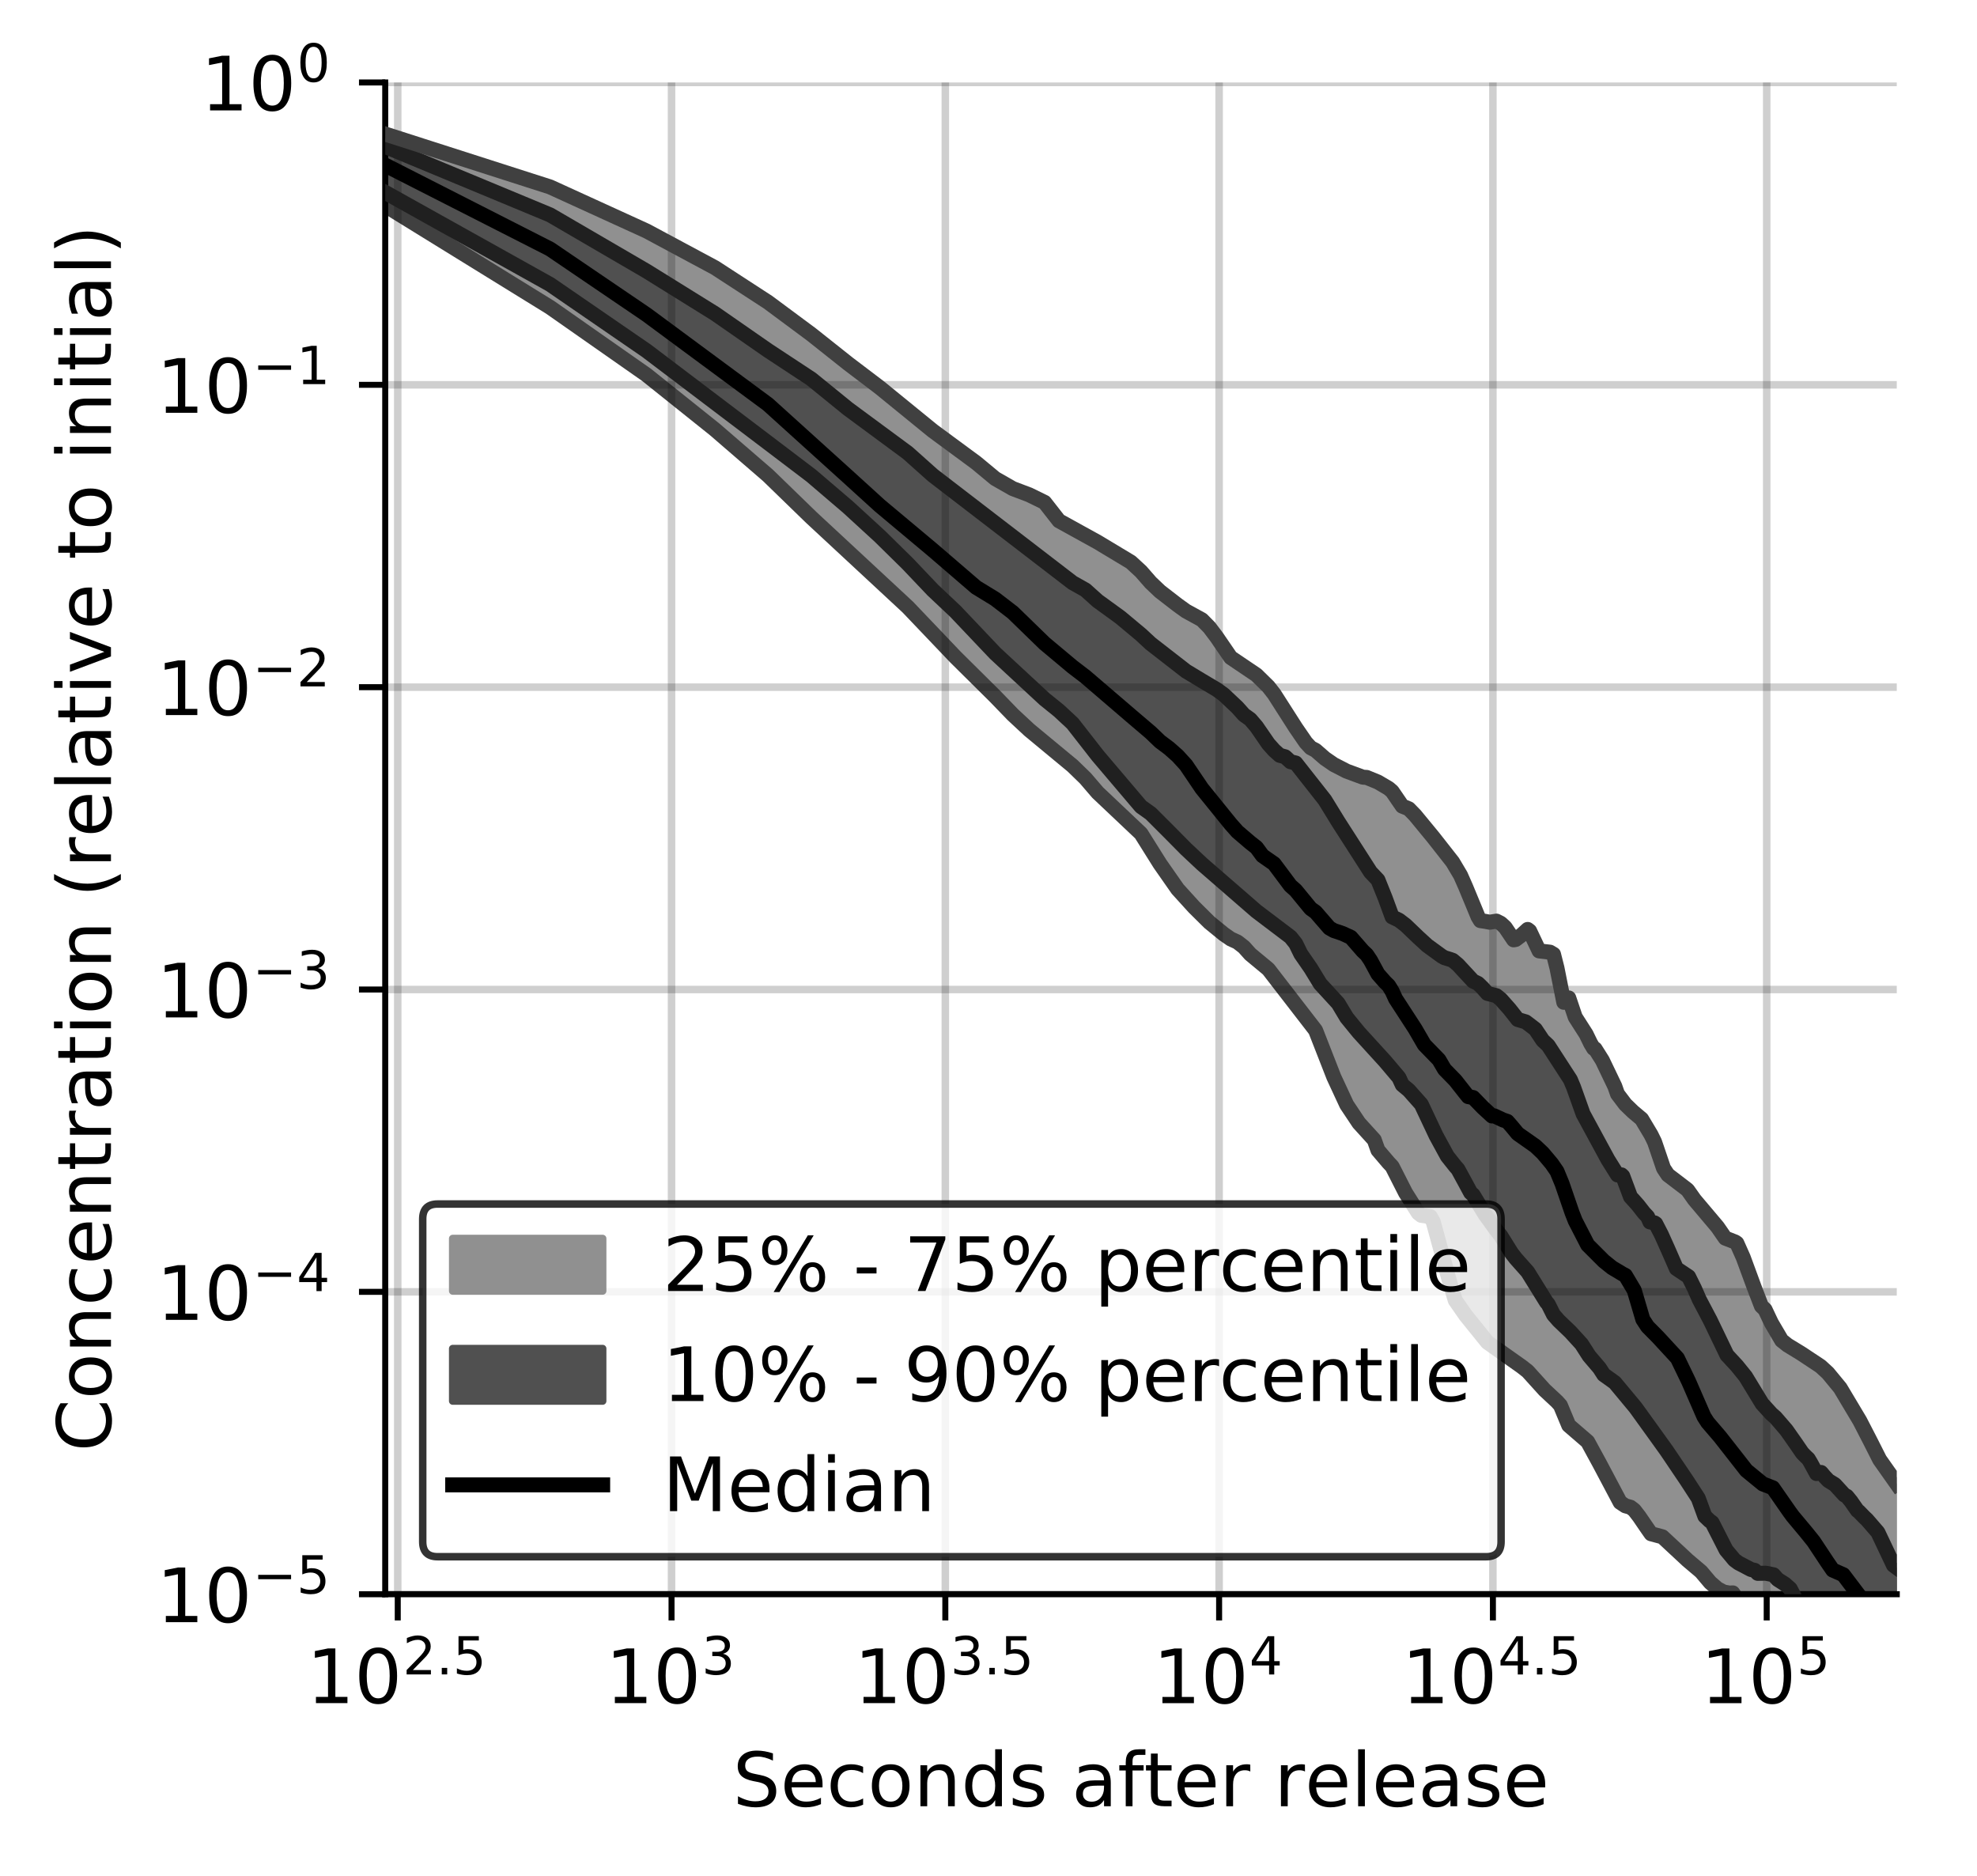 <?xml version="1.0" encoding="utf-8" standalone="no"?>
<!DOCTYPE svg PUBLIC "-//W3C//DTD SVG 1.1//EN"
  "http://www.w3.org/Graphics/SVG/1.1/DTD/svg11.dtd">
<!-- Created with matplotlib (https://matplotlib.org/) -->
<svg height="250.155pt" version="1.1" viewBox="0 0 263.678 250.155" width="263.678pt" xmlns="http://www.w3.org/2000/svg" xmlns:xlink="http://www.w3.org/1999/xlink">
 <defs>
  <style type="text/css">
*{stroke-linecap:butt;stroke-linejoin:round;}
  </style>
 </defs>
 <g id="figure_1">
  <g id="patch_1">
   <path d="M 0 250.155 
L 263.678 250.155 
L 263.678 0 
L 0 0 
z
" style="fill:#ffffff;"/>
  </g>
  <g id="axes_1">
   <g id="patch_2">
    <path d="M 51.378 212.599 
L 252.978 212.599 
L 252.978 10.999 
L 51.378 10.999 
z
" style="fill:#ffffff;"/>
   </g>
   <g id="PolyCollection_1">
    <defs>
     <path d="M 51.378 -232.279 
L 51.378 -222.748 
L 73.363 -209.177 
L 86.223 -200.171 
L 95.348 -192.871 
L 102.426 -186.757 
L 108.208 -181.144 
L 113.098 -176.64 
L 117.333 -172.697 
L 121.069 -169.204 
L 124.41 -165.653 
L 127.433 -162.529 
L 130.193 -159.817 
L 132.732 -157.278 
L 135.082 -154.848 
L 137.271 -152.81 
L 139.318 -151.1 
L 141.241 -149.574 
L 143.054 -148.023 
L 144.768 -146.358 
L 146.395 -144.463 
L 147.943 -142.963 
L 149.418 -141.456 
L 150.828 -140.165 
L 152.178 -138.995 
L 153.473 -136.865 
L 154.717 -134.947 
L 155.914 -133.191 
L 157.067 -131.585 
L 158.18 -130.331 
L 159.256 -129.176 
L 160.296 -128.115 
L 161.303 -127.149 
L 162.279 -126.324 
L 163.226 -125.581 
L 164.145 -124.94 
L 165.038 -124.532 
L 165.908 -123.855 
L 166.753 -122.908 
L 167.577 -122.241 
L 168.38 -121.59 
L 169.163 -120.909 
L 169.928 -119.929 
L 170.674 -118.975 
L 171.403 -118.037 
L 172.116 -117.065 
L 172.813 -116.152 
L 173.495 -115.299 
L 174.163 -114.443 
L 174.817 -113.585 
L 175.458 -112.763 
L 176.086 -111.089 
L 176.702 -109.189 
L 177.306 -107.82 
L 177.899 -106.522 
L 178.481 -105.231 
L 179.052 -103.932 
L 179.614 -102.832 
L 180.165 -101.973 
L 180.708 -101.148 
L 181.241 -100.394 
L 181.765 -99.827 
L 182.281 -99.269 
L 182.788 -98.742 
L 183.288 -98.143 
L 183.779 -96.77 
L 184.264 -96.14 
L 184.741 -95.582 
L 185.21 -95.09 
L 185.674 -94.601 
L 186.13 -93.641 
L 186.58 -92.714 
L 187.023 -91.857 
L 187.461 -91.09 
L 187.892 -90.371 
L 188.318 -89.685 
L 188.738 -89.031 
L 189.153 -88.403 
L 189.562 -88.084 
L 189.966 -88.027 
L 190.365 -87.972 
L 190.759 -87.914 
L 191.148 -87.233 
L 191.533 -85.767 
L 191.913 -84.347 
L 192.288 -83.132 
L 192.659 -81.724 
L 193.026 -80.362 
L 193.388 -79.047 
L 193.747 -77.786 
L 194.101 -76.731 
L 194.451 -76.195 
L 194.798 -75.67 
L 195.141 -75.186 
L 195.48 -74.75 
L 195.816 -74.319 
L 196.148 -73.891 
L 196.477 -73.468 
L 196.802 -73.053 
L 197.124 -72.644 
L 197.443 -72.24 
L 197.758 -71.845 
L 198.071 -71.456 
L 198.38 -71.158 
L 198.687 -70.922 
L 198.99 -70.697 
L 199.291 -70.485 
L 199.589 -70.284 
L 199.884 -70.088 
L 200.176 -69.887 
L 200.466 -69.681 
L 200.753 -69.469 
L 201.037 -69.253 
L 201.319 -69.038 
L 201.599 -68.828 
L 201.876 -68.628 
L 202.15 -68.436 
L 202.422 -68.254 
L 202.692 -68.079 
L 202.96 -67.907 
L 203.226 -67.737 
L 203.489 -67.565 
L 203.75 -67.286 
L 204.009 -66.983 
L 204.266 -66.688 
L 204.52 -66.398 
L 204.773 -66.115 
L 205.024 -65.839 
L 205.273 -65.568 
L 205.519 -65.302 
L 205.764 -65.043 
L 206.007 -64.79 
L 206.249 -64.544 
L 206.488 -64.305 
L 206.725 -64.076 
L 206.961 -63.856 
L 207.195 -63.645 
L 207.428 -63.443 
L 207.658 -63.251 
L 207.887 -63.067 
L 208.115 -62.745 
L 208.341 -62.145 
L 208.565 -61.55 
L 208.787 -60.957 
L 209.008 -60.361 
L 209.228 -60.075 
L 209.446 -59.891 
L 209.662 -59.709 
L 209.877 -59.529 
L 210.091 -59.35 
L 210.303 -59.173 
L 210.514 -58.997 
L 210.723 -58.822 
L 210.931 -58.648 
L 211.138 -58.477 
L 211.343 -58.307 
L 211.547 -58.138 
L 211.75 -57.901 
L 211.951 -57.557 
L 212.151 -57.207 
L 212.35 -56.85 
L 212.548 -56.488 
L 212.744 -56.122 
L 212.939 -55.754 
L 213.133 -55.384 
L 213.326 -55.011 
L 213.518 -54.636 
L 213.708 -54.258 
L 213.898 -53.874 
L 214.086 -53.486 
L 214.273 -53.094 
L 214.459 -52.699 
L 214.644 -52.304 
L 214.828 -51.912 
L 215.011 -51.529 
L 215.192 -51.16 
L 215.373 -50.809 
L 215.553 -50.479 
L 215.731 -50.176 
L 215.909 -49.941 
L 216.086 -49.805 
L 216.262 -49.67 
L 216.436 -49.541 
L 216.61 -49.415 
L 216.783 -49.345 
L 216.955 -49.32 
L 217.126 -49.288 
L 217.296 -49.235 
L 217.465 -49.155 
L 217.633 -49.05 
L 217.801 -48.921 
L 217.967 -48.767 
L 218.133 -48.587 
L 218.298 -48.384 
L 218.462 -48.159 
L 218.625 -47.914 
L 218.787 -47.699 
L 218.948 -47.557 
L 219.109 -47.414 
L 219.269 -47.199 
L 219.428 -46.883 
L 219.586 -46.577 
L 219.743 -46.28 
L 219.9 -46.006 
L 220.056 -45.757 
L 220.211 -45.614 
L 220.365 -45.575 
L 220.519 -45.532 
L 220.672 -45.49 
L 220.824 -45.449 
L 220.975 -45.412 
L 221.126 -45.374 
L 221.276 -45.339 
L 221.425 -45.306 
L 221.574 -45.274 
L 221.721 -45.212 
L 221.869 -45.069 
L 222.015 -44.924 
L 222.161 -44.781 
L 222.306 -44.64 
L 222.451 -44.501 
L 222.594 -44.363 
L 222.738 -44.227 
L 222.88 -44.093 
L 223.022 -43.96 
L 223.163 -43.828 
L 223.304 -43.695 
L 223.444 -43.563 
L 223.584 -43.429 
L 223.722 -43.294 
L 223.861 -43.162 
L 223.998 -43.032 
L 224.135 -42.905 
L 224.272 -42.779 
L 224.407 -42.656 
L 224.543 -42.535 
L 224.677 -42.419 
L 224.811 -42.305 
L 224.945 -42.195 
L 225.078 -42.088 
L 225.21 -41.983 
L 225.342 -41.882 
L 225.474 -41.784 
L 225.604 -41.69 
L 225.735 -41.598 
L 225.864 -41.51 
L 225.994 -41.425 
L 226.122 -41.343 
L 226.25 -41.264 
L 226.378 -41.186 
L 226.505 -41.082 
L 226.632 -40.907 
L 226.758 -40.732 
L 226.884 -40.557 
L 227.009 -40.391 
L 227.133 -40.23 
L 227.257 -40.074 
L 227.381 -39.923 
L 227.504 -39.776 
L 227.627 -39.633 
L 227.749 -39.495 
L 227.871 -39.36 
L 227.992 -39.23 
L 228.113 -39.103 
L 228.233 -38.979 
L 228.353 -38.86 
L 228.473 -38.748 
L 228.592 -38.643 
L 228.71 -38.544 
L 228.829 -38.451 
L 228.946 -38.364 
L 229.063 -38.283 
L 229.18 -38.206 
L 229.297 -38.135 
L 229.413 -38.069 
L 229.528 -38.008 
L 229.643 -37.951 
L 229.758 -37.899 
L 229.872 -37.855 
L 229.986 -37.817 
L 230.1 -37.784 
L 230.213 -37.758 
L 230.325 -37.737 
L 230.438 -37.722 
L 230.55 -37.711 
L 230.661 -37.705 
L 230.772 -37.704 
L 230.883 -37.708 
L 230.993 -37.718 
L 231.103 -37.733 
L 231.213 -37.563 
L 231.322 -37.378 
L 231.431 -37.197 
L 231.539 -37.02 
L 231.647 -36.845 
L 231.755 -36.674 
L 231.862 -36.505 
L 231.969 -36.34 
L 232.076 -36.177 
L 232.182 -36.018 
L 232.288 -35.862 
L 232.394 -35.708 
L 232.499 -35.558 
L 232.604 -35.41 
L 232.708 -35.264 
L 232.812 -35.119 
L 232.916 -34.976 
L 233.02 -34.834 
L 233.123 -34.693 
L 233.226 -34.553 
L 233.328 -34.413 
L 233.43 -34.275 
L 233.532 -34.137 
L 233.633 -33.999 
L 233.735 -33.861 
L 233.835 -33.722 
L 233.936 -33.582 
L 234.036 -33.443 
L 234.136 -33.305 
L 234.236 -33.167 
L 234.335 -33.029 
L 234.434 -32.892 
L 234.533 -32.754 
L 234.631 -32.616 
L 234.729 -32.478 
L 234.827 -32.34 
L 234.924 -32.203 
L 235.021 -32.067 
L 235.118 -31.93 
L 235.215 -31.794 
L 235.311 -31.657 
L 235.407 -31.518 
L 235.503 -31.379 
L 235.598 -31.24 
L 235.693 -31.101 
L 235.788 -30.961 
L 235.882 -30.822 
L 235.977 -30.684 
L 236.071 -30.545 
L 236.164 -30.406 
L 236.258 -30.268 
L 236.351 -30.13 
L 236.444 -29.993 
L 236.536 -29.856 
L 236.629 -29.721 
L 236.721 -29.585 
L 236.813 -29.451 
L 236.904 -29.318 
L 236.995 -29.185 
L 237.087 -29.053 
L 237.177 -28.923 
L 237.268 -28.794 
L 237.358 -28.661 
L 237.448 -28.515 
L 237.538 -28.37 
L 237.627 -28.226 
L 237.716 -28.082 
L 237.805 -27.938 
L 237.894 -27.794 
L 237.983 -27.651 
L 238.071 -27.508 
L 238.159 -27.365 
L 238.246 -27.223 
L 238.334 -27.08 
L 238.421 -26.937 
L 238.508 -26.794 
L 238.595 -26.65 
L 238.682 -26.506 
L 238.768 -26.361 
L 238.854 -26.215 
L 238.94 -26.069 
L 239.025 -25.922 
L 239.111 -25.774 
L 239.196 -25.626 
L 239.281 -25.478 
L 239.366 -25.33 
L 239.45 -25.182 
L 239.534 -25.034 
L 239.618 -24.887 
L 239.702 -24.74 
L 239.786 -24.594 
L 239.869 -24.448 
L 239.952 -24.303 
L 240.035 -24.157 
L 240.118 -24.011 
L 240.2 -23.865 
L 240.283 -23.721 
L 240.365 -23.58 
L 240.446 -23.442 
L 240.528 -23.305 
L 240.61 -23.171 
L 240.691 -23.039 
L 240.772 -22.908 
L 240.853 -22.778 
L 240.933 -22.648 
L 241.014 -22.518 
L 241.094 -22.388 
L 241.174 -22.258 
L 241.254 -22.132 
L 241.333 -22.01 
L 241.413 -21.892 
L 241.492 -21.776 
L 241.571 -21.663 
L 241.65 -21.553 
L 241.728 -21.448 
L 241.807 -21.343 
L 241.885 -21.239 
L 241.963 -21.134 
L 242.041 -21.028 
L 242.118 -20.923 
L 242.196 -20.82 
L 242.273 -20.719 
L 242.35 -20.621 
L 242.427 -20.524 
L 242.504 -20.429 
L 242.58 -20.334 
L 242.657 -20.241 
L 242.733 -20.147 
L 242.809 -20.054 
L 242.884 -19.96 
L 242.96 -19.867 
L 243.035 -19.772 
L 243.111 -19.68 
L 243.186 -19.589 
L 243.261 -19.5 
L 243.335 -19.412 
L 243.41 -19.325 
L 243.484 -19.24 
L 243.559 -19.155 
L 243.633 -19.07 
L 243.706 -18.986 
L 243.78 -18.907 
L 243.854 -18.856 
L 243.927 -18.825 
L 244 -18.795 
L 244.073 -18.764 
L 244.146 -18.734 
L 244.219 -18.704 
L 244.291 -18.674 
L 244.363 -18.643 
L 244.436 -18.611 
L 244.508 -18.578 
L 244.579 -18.545 
L 244.651 -18.511 
L 244.723 -18.477 
L 244.794 -18.444 
L 244.865 -18.407 
L 244.936 -18.37 
L 245.007 -18.33 
L 245.078 -18.289 
L 245.148 -18.245 
L 245.219 -18.199 
L 245.289 -18.15 
L 245.359 -18.098 
L 245.429 -18.044 
L 245.499 -17.987 
L 245.568 -17.927 
L 245.638 -17.866 
L 245.707 -17.804 
L 245.776 -17.742 
L 245.845 -17.678 
L 245.914 -17.612 
L 245.983 -17.544 
L 246.052 -17.475 
L 246.12 -17.403 
L 246.188 -17.329 
L 246.256 -17.252 
L 246.324 -17.173 
L 246.392 -17.092 
L 246.46 -17.008 
L 246.528 -16.924 
L 246.595 -16.84 
L 246.662 -16.754 
L 246.729 -16.666 
L 246.796 -16.59 
L 246.863 -16.564 
L 246.93 -16.538 
L 246.996 -16.514 
L 247.063 -16.491 
L 247.129 -16.468 
L 247.195 -16.445 
L 247.261 -16.422 
L 247.327 -16.4 
L 247.393 -16.378 
L 247.459 -16.356 
L 247.524 -16.334 
L 247.589 -16.312 
L 247.655 -16.291 
L 247.72 -16.269 
L 247.785 -16.247 
L 247.849 -16.225 
L 247.914 -16.202 
L 247.979 -16.179 
L 248.043 -16.156 
L 248.107 -16.134 
L 248.171 -16.111 
L 248.235 -16.088 
L 248.299 -16.066 
L 248.363 -16.044 
L 248.427 -16.022 
L 248.49 -16 
L 248.553 -15.978 
L 248.617 -15.956 
L 248.68 -15.933 
L 248.743 -15.91 
L 248.806 -15.887 
L 248.868 -15.863 
L 248.931 -15.838 
L 248.994 -15.813 
L 249.056 -15.787 
L 249.118 -15.761 
L 249.18 -15.728 
L 249.242 -15.607 
L 249.304 -15.488 
L 249.366 -15.368 
L 249.428 -15.25 
L 249.489 -15.131 
L 249.551 -15.012 
L 249.612 -14.893 
L 249.673 -14.775 
L 249.734 -14.657 
L 249.795 -14.54 
L 249.856 -14.422 
L 249.917 -14.305 
L 249.977 -14.189 
L 250.038 -14.071 
L 250.098 -13.954 
L 250.158 -13.844 
L 250.218 -13.738 
L 250.278 -13.631 
L 250.338 -13.524 
L 250.398 -13.416 
L 250.458 -13.335 
L 250.517 -13.361 
L 250.577 -13.255 
L 250.636 -13.148 
L 250.695 -13.042 
L 250.754 -12.937 
L 250.813 -12.833 
L 250.872 -12.731 
L 250.931 -12.629 
L 250.99 -12.529 
L 251.048 -12.429 
L 251.107 -12.329 
L 251.165 -12.23 
L 251.223 -12.132 
L 251.282 -12.035 
L 251.34 -11.938 
L 251.398 -11.844 
L 251.455 -11.753 
L 251.513 -11.663 
L 251.571 -11.573 
L 251.628 -11.484 
L 251.686 -11.395 
L 251.743 -11.307 
L 251.8 -11.22 
L 251.857 -11.134 
L 251.914 -11.048 
L 251.971 -10.962 
L 252.028 -10.877 
L 252.085 -10.793 
L 252.141 -10.709 
L 252.198 -10.625 
L 252.254 -10.542 
L 252.31 -10.459 
L 252.367 -10.377 
L 252.423 -10.296 
L 252.479 -10.216 
L 252.535 -10.14 
L 252.59 -10.066 
L 252.646 -10.026 
L 252.702 -10.005 
L 252.757 -9.981 
L 252.812 -9.954 
L 252.868 -9.931 
L 252.923 -9.907 
L 252.978 -9.884 
L 252.978 -52.267 
L 252.978 -52.267 
L 252.923 -52.346 
L 252.868 -52.425 
L 252.812 -52.504 
L 252.757 -52.582 
L 252.702 -52.66 
L 252.646 -52.738 
L 252.59 -52.816 
L 252.535 -52.894 
L 252.479 -52.973 
L 252.423 -53.051 
L 252.367 -53.13 
L 252.31 -53.211 
L 252.254 -53.291 
L 252.198 -53.371 
L 252.141 -53.449 
L 252.085 -53.527 
L 252.028 -53.604 
L 251.971 -53.68 
L 251.914 -53.756 
L 251.857 -53.831 
L 251.8 -53.907 
L 251.743 -53.982 
L 251.686 -54.057 
L 251.628 -54.133 
L 251.571 -54.208 
L 251.513 -54.284 
L 251.455 -54.361 
L 251.398 -54.439 
L 251.34 -54.517 
L 251.282 -54.596 
L 251.223 -54.686 
L 251.165 -54.78 
L 251.107 -54.873 
L 251.048 -54.967 
L 250.99 -55.059 
L 250.931 -55.152 
L 250.872 -55.243 
L 250.813 -55.333 
L 250.754 -55.42 
L 250.695 -55.505 
L 250.636 -55.589 
L 250.577 -55.684 
L 250.517 -55.789 
L 250.458 -55.896 
L 250.398 -56.006 
L 250.338 -56.118 
L 250.278 -56.233 
L 250.218 -56.35 
L 250.158 -56.468 
L 250.098 -56.588 
L 250.038 -56.711 
L 249.977 -56.834 
L 249.917 -56.96 
L 249.856 -57.087 
L 249.795 -57.216 
L 249.734 -57.346 
L 249.673 -57.478 
L 249.612 -57.61 
L 249.551 -57.744 
L 249.489 -57.878 
L 249.428 -58.011 
L 249.366 -58.143 
L 249.304 -58.275 
L 249.242 -58.404 
L 249.18 -58.533 
L 249.118 -58.661 
L 249.056 -58.789 
L 248.994 -58.914 
L 248.931 -59.039 
L 248.868 -59.163 
L 248.806 -59.285 
L 248.743 -59.406 
L 248.68 -59.526 
L 248.617 -59.645 
L 248.553 -59.764 
L 248.49 -59.882 
L 248.427 -60 
L 248.363 -60.116 
L 248.299 -60.233 
L 248.235 -60.348 
L 248.171 -60.463 
L 248.107 -60.579 
L 248.043 -60.693 
L 247.979 -60.807 
L 247.914 -60.92 
L 247.849 -61.031 
L 247.785 -61.141 
L 247.72 -61.249 
L 247.655 -61.355 
L 247.589 -61.461 
L 247.524 -61.565 
L 247.459 -61.668 
L 247.393 -61.771 
L 247.327 -61.873 
L 247.261 -61.975 
L 247.195 -62.075 
L 247.129 -62.176 
L 247.063 -62.278 
L 246.996 -62.38 
L 246.93 -62.484 
L 246.863 -62.588 
L 246.796 -62.693 
L 246.729 -62.799 
L 246.662 -62.907 
L 246.595 -63.017 
L 246.528 -63.127 
L 246.46 -63.24 
L 246.392 -63.355 
L 246.324 -63.471 
L 246.256 -63.589 
L 246.188 -63.709 
L 246.12 -63.83 
L 246.052 -63.954 
L 245.983 -64.081 
L 245.914 -64.209 
L 245.845 -64.339 
L 245.776 -64.472 
L 245.707 -64.608 
L 245.638 -64.736 
L 245.568 -64.844 
L 245.499 -64.955 
L 245.429 -65.066 
L 245.359 -65.174 
L 245.289 -65.284 
L 245.219 -65.396 
L 245.148 -65.484 
L 245.078 -65.564 
L 245.007 -65.645 
L 244.936 -65.726 
L 244.865 -65.809 
L 244.794 -65.893 
L 244.723 -65.978 
L 244.651 -66.063 
L 244.579 -66.148 
L 244.508 -66.231 
L 244.436 -66.315 
L 244.363 -66.399 
L 244.291 -66.482 
L 244.219 -66.566 
L 244.146 -66.649 
L 244.073 -66.732 
L 244 -66.815 
L 243.927 -66.898 
L 243.854 -66.981 
L 243.78 -67.063 
L 243.706 -67.146 
L 243.633 -67.222 
L 243.559 -67.293 
L 243.484 -67.362 
L 243.41 -67.432 
L 243.335 -67.501 
L 243.261 -67.57 
L 243.186 -67.637 
L 243.111 -67.704 
L 243.035 -67.771 
L 242.96 -67.835 
L 242.884 -67.895 
L 242.809 -67.954 
L 242.733 -68.013 
L 242.657 -68.071 
L 242.58 -68.129 
L 242.504 -68.186 
L 242.427 -68.243 
L 242.35 -68.299 
L 242.273 -68.355 
L 242.196 -68.411 
L 242.118 -68.466 
L 242.041 -68.521 
L 241.963 -68.575 
L 241.885 -68.628 
L 241.807 -68.681 
L 241.728 -68.733 
L 241.65 -68.784 
L 241.571 -68.835 
L 241.492 -68.885 
L 241.413 -68.935 
L 241.333 -68.985 
L 241.254 -69.035 
L 241.174 -69.084 
L 241.094 -69.134 
L 241.014 -69.183 
L 240.933 -69.233 
L 240.853 -69.283 
L 240.772 -69.332 
L 240.691 -69.381 
L 240.61 -69.431 
L 240.528 -69.481 
L 240.446 -69.531 
L 240.365 -69.581 
L 240.283 -69.632 
L 240.2 -69.683 
L 240.118 -69.732 
L 240.035 -69.782 
L 239.952 -69.832 
L 239.869 -69.882 
L 239.786 -69.933 
L 239.702 -69.983 
L 239.618 -70.033 
L 239.534 -70.083 
L 239.45 -70.133 
L 239.366 -70.182 
L 239.281 -70.232 
L 239.196 -70.281 
L 239.111 -70.33 
L 239.025 -70.381 
L 238.94 -70.433 
L 238.854 -70.485 
L 238.768 -70.539 
L 238.682 -70.593 
L 238.595 -70.65 
L 238.508 -70.707 
L 238.421 -70.766 
L 238.334 -70.827 
L 238.246 -70.889 
L 238.159 -70.953 
L 238.071 -71.018 
L 237.983 -71.086 
L 237.894 -71.157 
L 237.805 -71.231 
L 237.716 -71.308 
L 237.627 -71.395 
L 237.538 -71.568 
L 237.448 -71.711 
L 237.358 -71.855 
L 237.268 -71.999 
L 237.177 -72.145 
L 237.087 -72.291 
L 236.995 -72.439 
L 236.904 -72.59 
L 236.813 -72.743 
L 236.721 -72.899 
L 236.629 -73.057 
L 236.536 -73.22 
L 236.444 -73.385 
L 236.351 -73.552 
L 236.258 -73.724 
L 236.164 -73.899 
L 236.071 -74.078 
L 235.977 -74.263 
L 235.882 -74.451 
L 235.788 -74.648 
L 235.693 -74.852 
L 235.598 -75.066 
L 235.503 -75.288 
L 235.407 -75.517 
L 235.311 -75.727 
L 235.215 -75.771 
L 235.118 -75.829 
L 235.021 -75.9 
L 234.924 -75.984 
L 234.827 -76.081 
L 234.729 -76.198 
L 234.631 -76.5 
L 234.533 -76.801 
L 234.434 -77.098 
L 234.335 -77.392 
L 234.236 -77.685 
L 234.136 -77.976 
L 234.036 -78.265 
L 233.936 -78.553 
L 233.835 -78.84 
L 233.735 -79.129 
L 233.633 -79.417 
L 233.532 -79.704 
L 233.43 -79.989 
L 233.328 -80.273 
L 233.226 -80.553 
L 233.123 -80.832 
L 233.02 -81.11 
L 232.916 -81.384 
L 232.812 -81.657 
L 232.708 -81.928 
L 232.604 -82.195 
L 232.499 -82.46 
L 232.394 -82.723 
L 232.288 -82.984 
L 232.182 -83.239 
L 232.076 -83.489 
L 231.969 -83.718 
L 231.862 -83.942 
L 231.755 -84.161 
L 231.647 -84.373 
L 231.539 -84.472 
L 231.431 -84.525 
L 231.322 -84.576 
L 231.213 -84.627 
L 231.103 -84.677 
L 230.993 -84.725 
L 230.883 -84.771 
L 230.772 -84.813 
L 230.661 -84.854 
L 230.55 -84.893 
L 230.438 -84.932 
L 230.325 -84.971 
L 230.213 -85.007 
L 230.1 -85.043 
L 229.986 -85.078 
L 229.872 -85.115 
L 229.758 -85.313 
L 229.643 -85.528 
L 229.528 -85.739 
L 229.413 -85.946 
L 229.297 -86.148 
L 229.18 -86.347 
L 229.063 -86.538 
L 228.946 -86.725 
L 228.829 -86.907 
L 228.71 -87.082 
L 228.592 -87.252 
L 228.473 -87.415 
L 228.353 -87.571 
L 228.233 -87.72 
L 228.113 -87.866 
L 227.992 -88.008 
L 227.871 -88.149 
L 227.749 -88.287 
L 227.627 -88.422 
L 227.504 -88.555 
L 227.381 -88.687 
L 227.257 -88.817 
L 227.133 -88.947 
L 227.009 -89.081 
L 226.884 -89.215 
L 226.758 -89.35 
L 226.632 -89.489 
L 226.505 -89.624 
L 226.378 -89.752 
L 226.25 -89.886 
L 226.122 -90.025 
L 225.994 -90.172 
L 225.864 -90.327 
L 225.735 -90.491 
L 225.604 -90.664 
L 225.474 -90.849 
L 225.342 -91.043 
L 225.21 -91.253 
L 225.078 -91.467 
L 224.945 -91.627 
L 224.811 -91.679 
L 224.677 -91.739 
L 224.543 -91.808 
L 224.407 -91.869 
L 224.272 -91.941 
L 224.135 -92.024 
L 223.998 -92.117 
L 223.861 -92.221 
L 223.722 -92.334 
L 223.584 -92.462 
L 223.444 -92.59 
L 223.304 -92.718 
L 223.163 -92.847 
L 223.022 -92.974 
L 222.88 -93.104 
L 222.738 -93.233 
L 222.594 -93.363 
L 222.451 -93.479 
L 222.306 -93.689 
L 222.161 -93.887 
L 222.015 -94.086 
L 221.869 -94.355 
L 221.721 -94.789 
L 221.574 -95.195 
L 221.425 -95.606 
L 221.276 -96.029 
L 221.126 -96.468 
L 220.975 -96.921 
L 220.824 -97.389 
L 220.672 -97.873 
L 220.519 -98.311 
L 220.365 -98.555 
L 220.211 -98.81 
L 220.056 -99.079 
L 219.9 -99.319 
L 219.743 -99.561 
L 219.586 -99.811 
L 219.428 -100.073 
L 219.269 -100.346 
L 219.109 -100.63 
L 218.948 -100.924 
L 218.787 -101.102 
L 218.625 -101.245 
L 218.462 -101.39 
L 218.298 -101.517 
L 218.133 -101.634 
L 217.967 -101.759 
L 217.801 -101.888 
L 217.633 -102.027 
L 217.465 -102.176 
L 217.296 -102.335 
L 217.126 -102.503 
L 216.955 -102.685 
L 216.783 -102.875 
L 216.61 -103.075 
L 216.436 -103.288 
L 216.262 -103.512 
L 216.086 -103.75 
L 215.909 -104.001 
L 215.731 -104.263 
L 215.553 -104.654 
L 215.373 -105.283 
L 215.192 -105.805 
L 215.011 -106.253 
L 214.828 -106.658 
L 214.644 -107.013 
L 214.459 -107.393 
L 214.273 -107.857 
L 214.086 -108.204 
L 213.898 -108.374 
L 213.708 -108.752 
L 213.518 -109.12 
L 213.326 -109.414 
L 213.133 -109.706 
L 212.939 -109.994 
L 212.744 -110.279 
L 212.548 -110.344 
L 212.35 -110.566 
L 212.151 -111 
L 211.951 -111.54 
L 211.75 -111.891 
L 211.547 -112.24 
L 211.343 -112.584 
L 211.138 -112.923 
L 210.931 -113.254 
L 210.723 -113.577 
L 210.514 -113.892 
L 210.303 -114.211 
L 210.091 -114.519 
L 209.877 -115.019 
L 209.662 -115.73 
L 209.446 -116.418 
L 209.228 -117.075 
L 209.008 -116.818 
L 208.787 -116.499 
L 208.565 -116.495 
L 208.341 -117.332 
L 208.115 -118.65 
L 207.887 -119.896 
L 207.658 -121.062 
L 207.428 -122.155 
L 207.195 -122.898 
L 206.961 -123.054 
L 206.725 -123.176 
L 206.488 -123.261 
L 206.249 -123.302 
L 206.007 -123.318 
L 205.764 -123.32 
L 205.519 -123.329 
L 205.273 -123.345 
L 205.024 -123.606 
L 204.773 -124.216 
L 204.52 -124.822 
L 204.266 -125.422 
L 204.009 -126.012 
L 203.75 -126.207 
L 203.489 -125.98 
L 203.226 -125.731 
L 202.96 -125.485 
L 202.692 -125.26 
L 202.422 -125.055 
L 202.15 -124.872 
L 201.876 -124.82 
L 201.599 -125.251 
L 201.319 -125.673 
L 201.037 -126.088 
L 200.753 -126.483 
L 200.466 -126.777 
L 200.176 -127.017 
L 199.884 -127.213 
L 199.589 -127.317 
L 199.291 -127.357 
L 198.99 -127.23 
L 198.687 -127.173 
L 198.38 -127.195 
L 198.071 -127.291 
L 197.758 -127.377 
L 197.443 -127.382 
L 197.124 -127.908 
L 196.802 -128.646 
L 196.477 -129.409 
L 196.148 -130.211 
L 195.816 -131.035 
L 195.48 -131.881 
L 195.141 -132.737 
L 194.798 -133.425 
L 194.451 -134.034 
L 194.101 -134.644 
L 193.747 -135.194 
L 193.388 -135.754 
L 193.026 -136.323 
L 192.659 -136.708 
L 192.288 -137.123 
L 191.913 -137.571 
L 191.533 -138.035 
L 191.148 -138.505 
L 190.759 -138.978 
L 190.365 -139.462 
L 189.966 -139.955 
L 189.562 -140.453 
L 189.153 -140.955 
L 188.738 -141.432 
L 188.318 -141.898 
L 187.892 -142.301 
L 187.461 -142.472 
L 187.023 -142.652 
L 186.58 -143.153 
L 186.13 -143.946 
L 185.674 -144.62 
L 185.21 -145.017 
L 184.741 -145.339 
L 184.264 -145.608 
L 183.779 -145.864 
L 183.288 -146.09 
L 182.788 -146.289 
L 182.281 -146.478 
L 181.765 -146.516 
L 181.241 -146.544 
L 180.708 -146.79 
L 180.165 -147.087 
L 179.614 -147.309 
L 179.052 -147.57 
L 178.481 -147.854 
L 177.899 -148.19 
L 177.306 -148.573 
L 176.702 -149.015 
L 176.086 -149.526 
L 175.458 -150.101 
L 174.817 -150.431 
L 174.163 -151.14 
L 173.495 -152.105 
L 172.813 -153.103 
L 172.116 -154.156 
L 171.403 -155.249 
L 170.674 -156.408 
L 169.928 -157.612 
L 169.163 -158.589 
L 168.38 -159.422 
L 167.577 -160.149 
L 166.753 -160.797 
L 165.908 -161.352 
L 165.038 -161.868 
L 164.145 -162.465 
L 163.226 -163.707 
L 162.279 -165.189 
L 161.303 -166.484 
L 160.296 -167.507 
L 159.256 -168.081 
L 158.18 -168.665 
L 157.067 -169.466 
L 155.914 -170.313 
L 154.717 -171.282 
L 153.473 -172.464 
L 152.178 -173.947 
L 150.828 -175.192 
L 149.418 -176.067 
L 147.943 -176.949 
L 146.395 -177.857 
L 144.768 -178.783 
L 143.054 -179.736 
L 141.241 -180.703 
L 139.318 -183.162 
L 137.271 -184.166 
L 135.082 -184.995 
L 132.732 -186.337 
L 130.193 -188.443 
L 127.433 -190.505 
L 124.41 -192.705 
L 121.069 -195.423 
L 117.333 -198.472 
L 113.098 -201.688 
L 108.208 -205.57 
L 102.426 -209.861 
L 95.348 -214.46 
L 86.223 -219.355 
L 73.363 -225.226 
L 51.378 -232.279 
z
" id="m967dc3d27f" style="stroke:#909090;"/>
    </defs>
    <g clip-path="url(#p7521cb6c15)">
     <use style="fill:#909090;stroke:#909090;" x="0" xlink:href="#m967dc3d27f" y="250.155"/>
    </g>
   </g>
   <g id="PolyCollection_2">
    <defs>
     <path d="M 51.378 -230.626 
L 51.378 -224.495 
L 73.363 -212.227 
L 86.223 -203.382 
L 95.348 -196.393 
L 102.426 -191.106 
L 108.208 -186.716 
L 113.098 -182.537 
L 117.333 -178.655 
L 121.069 -174.979 
L 124.41 -171.462 
L 127.433 -168.615 
L 130.193 -165.653 
L 132.732 -163.029 
L 135.082 -160.819 
L 137.271 -158.783 
L 139.318 -156.925 
L 141.241 -155.372 
L 143.054 -153.686 
L 144.768 -151.443 
L 146.395 -149.405 
L 147.943 -147.563 
L 149.418 -145.811 
L 150.828 -144.013 
L 152.178 -142.592 
L 153.473 -141.669 
L 154.717 -140.386 
L 155.914 -139.231 
L 157.067 -138.135 
L 158.18 -136.939 
L 159.256 -135.863 
L 160.296 -134.955 
L 161.303 -134.067 
L 162.279 -133.197 
L 163.226 -132.338 
L 164.145 -131.479 
L 165.038 -130.67 
L 165.908 -129.964 
L 166.753 -129.285 
L 167.577 -128.636 
L 168.38 -128.012 
L 169.163 -127.413 
L 169.928 -126.837 
L 170.674 -126.282 
L 171.403 -125.749 
L 172.116 -125.199 
L 172.813 -124.328 
L 173.495 -122.939 
L 174.163 -122.028 
L 174.817 -121.03 
L 175.458 -119.994 
L 176.086 -118.952 
L 176.702 -118.3 
L 177.306 -117.687 
L 177.899 -117.101 
L 178.481 -116.343 
L 179.052 -115.28 
L 179.614 -114.453 
L 180.165 -113.723 
L 180.708 -113.061 
L 181.241 -112.462 
L 181.765 -111.911 
L 182.281 -111.357 
L 182.788 -110.817 
L 183.288 -110.196 
L 183.779 -109.655 
L 184.264 -109.185 
L 184.741 -108.623 
L 185.21 -108.074 
L 185.674 -107.533 
L 186.13 -106.991 
L 186.58 -106.452 
L 187.023 -105.493 
L 187.461 -105.169 
L 187.892 -104.767 
L 188.318 -104.281 
L 188.738 -103.842 
L 189.153 -103.403 
L 189.562 -102.893 
L 189.966 -101.981 
L 190.365 -101.024 
L 190.759 -100.223 
L 191.148 -99.468 
L 191.533 -98.713 
L 191.913 -97.997 
L 192.288 -97.288 
L 192.659 -96.586 
L 193.026 -95.976 
L 193.388 -95.466 
L 193.747 -95.025 
L 194.101 -94.621 
L 194.451 -94.224 
L 194.798 -93.654 
L 195.141 -93.299 
L 195.48 -92.337 
L 195.816 -91.65 
L 196.148 -91.097 
L 196.477 -90.812 
L 196.802 -90.245 
L 197.124 -89.699 
L 197.443 -89.174 
L 197.758 -88.55 
L 198.071 -88.187 
L 198.38 -87.724 
L 198.687 -87.282 
L 198.99 -86.862 
L 199.291 -86.464 
L 199.589 -86.087 
L 199.884 -85.728 
L 200.176 -85.336 
L 200.466 -84.835 
L 200.753 -84.377 
L 201.037 -83.929 
L 201.319 -83.489 
L 201.599 -83.057 
L 201.876 -82.633 
L 202.15 -82.344 
L 202.422 -82.057 
L 202.692 -81.771 
L 202.96 -81.482 
L 203.226 -81.19 
L 203.489 -80.893 
L 203.75 -80.542 
L 204.009 -80.111 
L 204.266 -79.684 
L 204.52 -79.262 
L 204.773 -78.843 
L 205.024 -78.425 
L 205.273 -78.01 
L 205.519 -77.597 
L 205.764 -77.191 
L 206.007 -76.853 
L 206.249 -76.514 
L 206.488 -76.235 
L 206.725 -75.718 
L 206.961 -75.251 
L 207.195 -74.83 
L 207.428 -74.506 
L 207.658 -74.253 
L 207.887 -74.038 
L 208.115 -73.839 
L 208.341 -73.645 
L 208.565 -73.412 
L 208.787 -73.153 
L 209.008 -72.967 
L 209.228 -72.77 
L 209.446 -72.546 
L 209.662 -72.331 
L 209.877 -72.126 
L 210.091 -71.928 
L 210.303 -71.736 
L 210.514 -71.547 
L 210.723 -71.279 
L 210.931 -70.919 
L 211.138 -70.555 
L 211.343 -70.19 
L 211.547 -69.823 
L 211.75 -69.551 
L 211.951 -69.327 
L 212.151 -69.109 
L 212.35 -68.895 
L 212.548 -68.682 
L 212.744 -68.517 
L 212.939 -68.361 
L 213.133 -68.043 
L 213.326 -67.717 
L 213.518 -67.396 
L 213.708 -67.078 
L 213.898 -66.833 
L 214.086 -66.662 
L 214.273 -66.506 
L 214.459 -66.403 
L 214.644 -66.3 
L 214.828 -66.198 
L 215.011 -66.097 
L 215.192 -65.984 
L 215.373 -65.776 
L 215.553 -65.57 
L 215.731 -65.364 
L 215.909 -65.159 
L 216.086 -64.953 
L 216.262 -64.745 
L 216.436 -64.53 
L 216.61 -64.321 
L 216.783 -64.115 
L 216.955 -63.916 
L 217.126 -63.723 
L 217.296 -63.535 
L 217.465 -63.337 
L 217.633 -63.156 
L 217.801 -62.959 
L 217.967 -62.709 
L 218.133 -62.457 
L 218.298 -62.217 
L 218.462 -61.981 
L 218.625 -61.749 
L 218.787 -61.519 
L 218.948 -61.291 
L 219.109 -61.064 
L 219.269 -60.837 
L 219.428 -60.611 
L 219.586 -60.386 
L 219.743 -60.161 
L 219.9 -59.936 
L 220.056 -59.709 
L 220.211 -59.518 
L 220.365 -59.325 
L 220.519 -59.131 
L 220.672 -58.936 
L 220.824 -58.74 
L 220.975 -58.544 
L 221.126 -58.346 
L 221.276 -58.146 
L 221.425 -57.944 
L 221.574 -57.74 
L 221.721 -57.554 
L 221.869 -57.375 
L 222.015 -57.166 
L 222.161 -56.907 
L 222.306 -56.66 
L 222.451 -56.435 
L 222.594 -56.226 
L 222.738 -56.024 
L 222.88 -55.829 
L 223.022 -55.641 
L 223.163 -55.458 
L 223.304 -55.281 
L 223.444 -55.073 
L 223.584 -54.788 
L 223.722 -54.571 
L 223.861 -54.359 
L 223.998 -54.15 
L 224.135 -53.944 
L 224.272 -53.74 
L 224.407 -53.539 
L 224.543 -53.339 
L 224.677 -53.141 
L 224.811 -52.945 
L 224.945 -52.751 
L 225.078 -52.558 
L 225.21 -52.365 
L 225.342 -52.173 
L 225.474 -51.987 
L 225.604 -51.804 
L 225.735 -51.624 
L 225.864 -51.444 
L 225.994 -51.263 
L 226.122 -51.083 
L 226.25 -50.899 
L 226.378 -50.711 
L 226.505 -50.35 
L 226.632 -49.967 
L 226.758 -49.59 
L 226.884 -49.247 
L 227.009 -48.909 
L 227.133 -48.573 
L 227.257 -48.24 
L 227.381 -47.958 
L 227.504 -47.815 
L 227.627 -47.673 
L 227.749 -47.538 
L 227.871 -47.455 
L 227.992 -47.374 
L 228.113 -47.294 
L 228.233 -47.214 
L 228.353 -47.101 
L 228.473 -46.854 
L 228.592 -46.602 
L 228.71 -46.347 
L 228.829 -46.088 
L 228.946 -45.827 
L 229.063 -45.568 
L 229.18 -45.31 
L 229.297 -45.057 
L 229.413 -44.808 
L 229.528 -44.564 
L 229.643 -44.325 
L 229.758 -44.102 
L 229.872 -43.936 
L 229.986 -43.772 
L 230.1 -43.612 
L 230.213 -43.456 
L 230.325 -43.304 
L 230.438 -43.157 
L 230.55 -43.014 
L 230.661 -42.875 
L 230.772 -42.74 
L 230.883 -42.609 
L 230.993 -42.483 
L 231.103 -42.36 
L 231.213 -42.241 
L 231.322 -42.126 
L 231.431 -42.02 
L 231.539 -41.931 
L 231.647 -41.86 
L 231.755 -41.792 
L 231.862 -41.728 
L 231.969 -41.665 
L 232.076 -41.605 
L 232.182 -41.546 
L 232.288 -41.489 
L 232.394 -41.432 
L 232.499 -41.375 
L 232.604 -41.317 
L 232.708 -41.257 
L 232.812 -41.197 
L 232.916 -41.137 
L 233.02 -41.075 
L 233.123 -41.012 
L 233.226 -40.947 
L 233.328 -40.879 
L 233.43 -40.862 
L 233.532 -40.853 
L 233.633 -40.844 
L 233.735 -40.835 
L 233.835 -40.826 
L 233.936 -40.818 
L 234.036 -40.735 
L 234.136 -40.617 
L 234.236 -40.501 
L 234.335 -40.387 
L 234.434 -40.339 
L 234.533 -40.35 
L 234.631 -40.36 
L 234.729 -40.372 
L 234.827 -40.383 
L 234.924 -40.392 
L 235.021 -40.4 
L 235.118 -40.388 
L 235.215 -40.381 
L 235.311 -40.374 
L 235.407 -40.365 
L 235.503 -40.356 
L 235.598 -40.346 
L 235.693 -40.336 
L 235.788 -40.325 
L 235.882 -40.314 
L 235.977 -40.302 
L 236.071 -40.289 
L 236.164 -40.275 
L 236.258 -40.26 
L 236.351 -40.244 
L 236.444 -40.229 
L 236.536 -40.148 
L 236.629 -40.019 
L 236.721 -39.891 
L 236.813 -39.766 
L 236.904 -39.642 
L 236.995 -39.575 
L 237.087 -39.528 
L 237.177 -39.481 
L 237.268 -39.432 
L 237.358 -39.382 
L 237.448 -39.33 
L 237.538 -39.275 
L 237.627 -39.219 
L 237.716 -39.16 
L 237.805 -39.099 
L 237.894 -39.036 
L 237.983 -38.971 
L 238.071 -38.903 
L 238.159 -38.834 
L 238.246 -38.763 
L 238.334 -38.69 
L 238.421 -38.615 
L 238.508 -38.539 
L 238.595 -38.462 
L 238.682 -38.383 
L 238.768 -38.282 
L 238.854 -38.141 
L 238.94 -37.993 
L 239.025 -37.838 
L 239.111 -37.678 
L 239.196 -37.511 
L 239.281 -37.338 
L 239.366 -37.16 
L 239.45 -36.977 
L 239.534 -36.788 
L 239.618 -36.593 
L 239.702 -36.395 
L 239.786 -36.195 
L 239.869 -36.054 
L 239.952 -35.911 
L 240.035 -35.765 
L 240.118 -35.616 
L 240.2 -35.467 
L 240.283 -35.377 
L 240.365 -35.286 
L 240.446 -35.192 
L 240.528 -35.098 
L 240.61 -35.001 
L 240.691 -34.97 
L 240.772 -34.941 
L 240.853 -34.911 
L 240.933 -34.881 
L 241.014 -34.849 
L 241.094 -34.817 
L 241.174 -34.719 
L 241.254 -34.577 
L 241.333 -34.434 
L 241.413 -34.292 
L 241.492 -34.15 
L 241.571 -34.008 
L 241.65 -33.867 
L 241.728 -33.726 
L 241.807 -33.584 
L 241.885 -33.443 
L 241.963 -33.302 
L 242.041 -33.161 
L 242.118 -33.019 
L 242.196 -32.879 
L 242.273 -32.739 
L 242.35 -32.599 
L 242.427 -32.46 
L 242.504 -32.321 
L 242.58 -32.184 
L 242.657 -32.06 
L 242.733 -31.937 
L 242.809 -31.815 
L 242.884 -31.693 
L 242.96 -31.572 
L 243.035 -31.451 
L 243.111 -31.332 
L 243.186 -31.213 
L 243.261 -31.095 
L 243.335 -30.978 
L 243.41 -30.861 
L 243.484 -30.717 
L 243.559 -30.57 
L 243.633 -30.424 
L 243.706 -30.279 
L 243.78 -30.134 
L 243.854 -29.99 
L 243.927 -29.847 
L 244 -29.703 
L 244.073 -29.559 
L 244.146 -29.415 
L 244.219 -29.271 
L 244.291 -29.126 
L 244.363 -28.982 
L 244.436 -28.837 
L 244.508 -28.692 
L 244.579 -28.546 
L 244.651 -28.4 
L 244.723 -28.253 
L 244.794 -28.107 
L 244.865 -27.96 
L 244.936 -27.812 
L 245.007 -27.662 
L 245.078 -27.512 
L 245.148 -27.362 
L 245.219 -27.211 
L 245.289 -27.059 
L 245.359 -26.907 
L 245.429 -26.755 
L 245.499 -26.603 
L 245.568 -26.485 
L 245.638 -26.38 
L 245.707 -26.276 
L 245.776 -26.172 
L 245.845 -26.068 
L 245.914 -25.965 
L 245.983 -25.862 
L 246.052 -25.759 
L 246.12 -25.657 
L 246.188 -25.555 
L 246.256 -25.455 
L 246.324 -25.354 
L 246.392 -25.255 
L 246.46 -25.156 
L 246.528 -25.066 
L 246.595 -24.996 
L 246.662 -24.927 
L 246.729 -24.859 
L 246.796 -24.793 
L 246.863 -24.728 
L 246.93 -24.668 
L 246.996 -24.612 
L 247.063 -24.558 
L 247.129 -24.504 
L 247.195 -24.452 
L 247.261 -24.401 
L 247.327 -24.35 
L 247.393 -24.3 
L 247.459 -24.25 
L 247.524 -24.201 
L 247.589 -24.153 
L 247.655 -24.105 
L 247.72 -24.058 
L 247.785 -24.011 
L 247.849 -23.964 
L 247.914 -23.918 
L 247.979 -23.872 
L 248.043 -23.825 
L 248.107 -23.78 
L 248.171 -23.734 
L 248.235 -23.689 
L 248.299 -23.645 
L 248.363 -23.6 
L 248.427 -23.556 
L 248.49 -23.512 
L 248.553 -23.468 
L 248.617 -23.424 
L 248.68 -23.38 
L 248.743 -23.335 
L 248.806 -23.291 
L 248.868 -23.246 
L 248.931 -23.201 
L 248.994 -23.156 
L 249.056 -23.112 
L 249.118 -23.067 
L 249.18 -23.022 
L 249.242 -22.976 
L 249.304 -22.931 
L 249.366 -22.881 
L 249.428 -22.801 
L 249.489 -22.721 
L 249.551 -22.641 
L 249.612 -22.561 
L 249.673 -22.481 
L 249.734 -22.401 
L 249.795 -22.321 
L 249.856 -22.241 
L 249.917 -22.161 
L 249.977 -22.081 
L 250.038 -22.002 
L 250.098 -21.922 
L 250.158 -21.842 
L 250.218 -21.763 
L 250.278 -21.684 
L 250.338 -21.605 
L 250.398 -21.527 
L 250.458 -21.45 
L 250.517 -21.373 
L 250.577 -21.297 
L 250.636 -21.221 
L 250.695 -21.145 
L 250.754 -21.07 
L 250.813 -20.996 
L 250.872 -20.922 
L 250.931 -20.849 
L 250.99 -20.776 
L 251.048 -20.704 
L 251.107 -20.633 
L 251.165 -20.562 
L 251.223 -20.505 
L 251.282 -20.427 
L 251.34 -20.347 
L 251.398 -20.269 
L 251.455 -20.191 
L 251.513 -20.115 
L 251.571 -20.041 
L 251.628 -19.969 
L 251.686 -19.897 
L 251.743 -19.828 
L 251.8 -19.76 
L 251.857 -19.693 
L 251.914 -19.627 
L 251.971 -19.563 
L 252.028 -19.5 
L 252.085 -19.439 
L 252.141 -19.38 
L 252.198 -19.322 
L 252.254 -19.266 
L 252.31 -19.211 
L 252.367 -19.158 
L 252.423 -19.108 
L 252.479 -19.058 
L 252.535 -18.971 
L 252.59 -18.884 
L 252.646 -18.803 
L 252.702 -18.722 
L 252.757 -18.642 
L 252.812 -18.564 
L 252.868 -18.51 
L 252.923 -18.456 
L 252.978 -18.404 
L 252.978 -41.096 
L 252.978 -41.096 
L 252.923 -41.137 
L 252.868 -41.179 
L 252.812 -41.22 
L 252.757 -41.261 
L 252.702 -41.302 
L 252.646 -41.343 
L 252.59 -41.384 
L 252.535 -41.426 
L 252.479 -41.468 
L 252.423 -41.51 
L 252.367 -41.552 
L 252.31 -41.595 
L 252.254 -41.638 
L 252.198 -41.753 
L 252.141 -41.884 
L 252.085 -42.016 
L 252.028 -42.148 
L 251.971 -42.28 
L 251.914 -42.413 
L 251.857 -42.546 
L 251.8 -42.681 
L 251.743 -42.815 
L 251.686 -42.951 
L 251.628 -43.088 
L 251.571 -43.225 
L 251.513 -43.361 
L 251.455 -43.498 
L 251.398 -43.635 
L 251.34 -43.772 
L 251.282 -43.909 
L 251.223 -44.046 
L 251.165 -44.184 
L 251.107 -44.322 
L 251.048 -44.461 
L 250.99 -44.599 
L 250.931 -44.737 
L 250.872 -44.875 
L 250.813 -45.011 
L 250.754 -45.146 
L 250.695 -45.28 
L 250.636 -45.413 
L 250.577 -45.545 
L 250.517 -45.677 
L 250.458 -45.808 
L 250.398 -45.936 
L 250.338 -46.047 
L 250.278 -46.155 
L 250.218 -46.243 
L 250.158 -46.3 
L 250.098 -46.357 
L 250.038 -46.415 
L 249.977 -46.473 
L 249.917 -46.533 
L 249.856 -46.593 
L 249.795 -46.653 
L 249.734 -46.715 
L 249.673 -46.777 
L 249.612 -46.841 
L 249.551 -46.905 
L 249.489 -46.971 
L 249.428 -47.037 
L 249.366 -47.103 
L 249.304 -47.169 
L 249.242 -47.236 
L 249.18 -47.302 
L 249.118 -47.368 
L 249.056 -47.435 
L 248.994 -47.501 
L 248.931 -47.568 
L 248.868 -47.635 
L 248.806 -47.702 
L 248.743 -47.756 
L 248.68 -47.793 
L 248.617 -47.83 
L 248.553 -47.867 
L 248.49 -47.905 
L 248.427 -47.972 
L 248.363 -48.046 
L 248.299 -48.121 
L 248.235 -48.196 
L 248.171 -48.272 
L 248.107 -48.347 
L 248.043 -48.424 
L 247.979 -48.501 
L 247.914 -48.579 
L 247.849 -48.657 
L 247.785 -48.709 
L 247.72 -48.729 
L 247.655 -48.749 
L 247.589 -48.77 
L 247.524 -48.837 
L 247.459 -48.952 
L 247.393 -49.066 
L 247.327 -49.18 
L 247.261 -49.293 
L 247.195 -49.406 
L 247.129 -49.518 
L 247.063 -49.628 
L 246.996 -49.738 
L 246.93 -49.847 
L 246.863 -49.954 
L 246.796 -50.061 
L 246.729 -50.166 
L 246.662 -50.27 
L 246.595 -50.353 
L 246.528 -50.42 
L 246.46 -50.486 
L 246.392 -50.55 
L 246.324 -50.614 
L 246.256 -50.677 
L 246.188 -50.74 
L 246.12 -50.761 
L 246.052 -50.778 
L 245.983 -50.796 
L 245.914 -50.816 
L 245.845 -50.837 
L 245.776 -50.88 
L 245.707 -50.976 
L 245.638 -51.071 
L 245.568 -51.168 
L 245.499 -51.264 
L 245.429 -51.358 
L 245.359 -51.45 
L 245.289 -51.542 
L 245.219 -51.632 
L 245.148 -51.721 
L 245.078 -51.809 
L 245.007 -51.896 
L 244.936 -51.981 
L 244.865 -52.057 
L 244.794 -52.117 
L 244.723 -52.175 
L 244.651 -52.23 
L 244.579 -52.284 
L 244.508 -52.335 
L 244.436 -52.384 
L 244.363 -52.43 
L 244.291 -52.476 
L 244.219 -52.518 
L 244.146 -52.559 
L 244.073 -52.599 
L 244 -52.637 
L 243.927 -52.673 
L 243.854 -52.707 
L 243.78 -52.741 
L 243.706 -52.774 
L 243.633 -52.837 
L 243.559 -52.945 
L 243.484 -53.052 
L 243.41 -53.157 
L 243.335 -53.261 
L 243.261 -53.363 
L 243.186 -53.465 
L 243.111 -53.566 
L 243.035 -53.66 
L 242.96 -53.727 
L 242.884 -53.792 
L 242.809 -53.855 
L 242.733 -53.848 
L 242.657 -53.816 
L 242.58 -53.782 
L 242.504 -53.748 
L 242.427 -53.713 
L 242.35 -53.679 
L 242.273 -53.646 
L 242.196 -53.614 
L 242.118 -53.742 
L 242.041 -53.917 
L 241.963 -54.092 
L 241.885 -54.254 
L 241.807 -54.417 
L 241.728 -54.58 
L 241.65 -54.745 
L 241.571 -54.91 
L 241.492 -55.078 
L 241.413 -55.247 
L 241.333 -55.418 
L 241.254 -55.512 
L 241.174 -55.608 
L 241.094 -55.705 
L 241.014 -55.785 
L 240.933 -55.828 
L 240.853 -55.874 
L 240.772 -55.922 
L 240.691 -56.065 
L 240.61 -56.213 
L 240.528 -56.295 
L 240.446 -56.351 
L 240.365 -56.408 
L 240.283 -56.466 
L 240.2 -56.535 
L 240.118 -56.647 
L 240.035 -56.757 
L 239.952 -56.888 
L 239.869 -57.036 
L 239.786 -57.18 
L 239.702 -57.323 
L 239.618 -57.464 
L 239.534 -57.603 
L 239.45 -57.741 
L 239.366 -57.878 
L 239.281 -58.012 
L 239.196 -58.143 
L 239.111 -58.274 
L 239.025 -58.4 
L 238.94 -58.524 
L 238.854 -58.645 
L 238.768 -58.764 
L 238.682 -58.882 
L 238.595 -58.999 
L 238.508 -59.114 
L 238.421 -59.229 
L 238.334 -59.342 
L 238.246 -59.454 
L 238.159 -59.565 
L 238.071 -59.675 
L 237.983 -59.783 
L 237.894 -59.891 
L 237.805 -59.997 
L 237.716 -60.103 
L 237.627 -60.208 
L 237.538 -60.313 
L 237.448 -60.417 
L 237.358 -60.52 
L 237.268 -60.622 
L 237.177 -60.722 
L 237.087 -60.822 
L 236.995 -60.92 
L 236.904 -61.018 
L 236.813 -61.114 
L 236.721 -61.211 
L 236.629 -61.307 
L 236.536 -61.403 
L 236.444 -61.48 
L 236.351 -61.541 
L 236.258 -61.601 
L 236.164 -61.66 
L 236.071 -61.719 
L 235.977 -61.81 
L 235.882 -61.921 
L 235.788 -62.033 
L 235.693 -62.146 
L 235.598 -62.258 
L 235.503 -62.371 
L 235.407 -62.486 
L 235.311 -62.602 
L 235.215 -62.719 
L 235.118 -62.837 
L 235.021 -62.957 
L 234.924 -63.079 
L 234.827 -63.204 
L 234.729 -63.332 
L 234.631 -63.461 
L 234.533 -63.592 
L 234.434 -63.725 
L 234.335 -63.916 
L 234.236 -64.171 
L 234.136 -64.423 
L 234.036 -64.548 
L 233.936 -64.677 
L 233.835 -64.81 
L 233.735 -65.017 
L 233.633 -65.19 
L 233.532 -65.36 
L 233.43 -65.531 
L 233.328 -65.703 
L 233.226 -65.876 
L 233.123 -66.051 
L 233.02 -66.227 
L 232.916 -66.405 
L 232.812 -66.585 
L 232.708 -66.766 
L 232.604 -66.899 
L 232.499 -67.024 
L 232.394 -67.15 
L 232.288 -67.277 
L 232.182 -67.404 
L 232.076 -67.529 
L 231.969 -67.654 
L 231.862 -67.778 
L 231.755 -67.901 
L 231.647 -68.024 
L 231.539 -68.147 
L 231.431 -68.271 
L 231.322 -68.395 
L 231.213 -68.518 
L 231.103 -68.642 
L 230.993 -68.766 
L 230.883 -68.886 
L 230.772 -69.004 
L 230.661 -69.119 
L 230.55 -69.231 
L 230.438 -69.342 
L 230.325 -69.451 
L 230.213 -69.638 
L 230.1 -69.859 
L 229.986 -70.084 
L 229.872 -70.312 
L 229.758 -70.544 
L 229.643 -70.778 
L 229.528 -71.018 
L 229.413 -71.264 
L 229.297 -71.511 
L 229.18 -71.748 
L 229.063 -71.99 
L 228.946 -72.236 
L 228.829 -72.485 
L 228.71 -72.738 
L 228.592 -72.995 
L 228.473 -73.256 
L 228.353 -73.519 
L 228.233 -73.786 
L 228.113 -74.049 
L 227.992 -74.311 
L 227.871 -74.572 
L 227.749 -74.764 
L 227.627 -74.944 
L 227.504 -75.129 
L 227.381 -75.324 
L 227.257 -75.572 
L 227.133 -75.853 
L 227.009 -76.135 
L 226.884 -76.419 
L 226.758 -76.644 
L 226.632 -76.866 
L 226.505 -77.087 
L 226.378 -77.429 
L 226.25 -77.656 
L 226.122 -77.988 
L 225.994 -78.324 
L 225.864 -78.614 
L 225.735 -78.901 
L 225.604 -79.195 
L 225.474 -79.425 
L 225.342 -79.662 
L 225.21 -79.902 
L 225.078 -80.011 
L 224.945 -80.101 
L 224.811 -80.192 
L 224.677 -80.281 
L 224.543 -80.37 
L 224.407 -80.458 
L 224.272 -80.546 
L 224.135 -80.634 
L 223.998 -80.722 
L 223.861 -80.81 
L 223.722 -80.898 
L 223.584 -80.985 
L 223.444 -81.073 
L 223.304 -81.304 
L 223.163 -81.681 
L 223.022 -82.063 
L 222.88 -82.447 
L 222.738 -82.832 
L 222.594 -83.221 
L 222.451 -83.578 
L 222.306 -83.92 
L 222.161 -84.261 
L 222.015 -84.599 
L 221.869 -84.933 
L 221.721 -85.229 
L 221.574 -85.526 
L 221.425 -85.823 
L 221.276 -86.122 
L 221.126 -86.422 
L 220.975 -86.721 
L 220.824 -86.973 
L 220.672 -87.073 
L 220.519 -87.154 
L 220.365 -87.168 
L 220.211 -87.183 
L 220.056 -87.199 
L 219.9 -87.507 
L 219.743 -87.906 
L 219.586 -88.068 
L 219.428 -88.235 
L 219.269 -88.407 
L 219.109 -88.586 
L 218.948 -88.776 
L 218.787 -88.979 
L 218.625 -89.199 
L 218.462 -89.437 
L 218.298 -89.696 
L 218.133 -89.851 
L 217.967 -89.997 
L 217.801 -90.153 
L 217.633 -90.318 
L 217.465 -90.549 
L 217.296 -90.858 
L 217.126 -91.368 
L 216.955 -91.864 
L 216.783 -92.336 
L 216.61 -92.817 
L 216.436 -93.307 
L 216.262 -93.475 
L 216.086 -93.546 
L 215.909 -93.489 
L 215.731 -93.468 
L 215.553 -93.759 
L 215.373 -94.048 
L 215.192 -94.337 
L 215.011 -94.625 
L 214.828 -94.912 
L 214.644 -95.203 
L 214.459 -95.496 
L 214.273 -95.79 
L 214.086 -96.088 
L 213.898 -96.395 
L 213.708 -96.697 
L 213.518 -96.992 
L 213.326 -97.369 
L 213.133 -97.743 
L 212.939 -98.109 
L 212.744 -98.47 
L 212.548 -98.777 
L 212.35 -99.135 
L 212.151 -99.569 
L 211.951 -100.002 
L 211.75 -100.43 
L 211.547 -100.83 
L 211.343 -101.224 
L 211.138 -101.616 
L 210.931 -102.006 
L 210.723 -102.62 
L 210.514 -103.232 
L 210.303 -103.86 
L 210.091 -104.498 
L 209.877 -105.148 
L 209.662 -105.76 
L 209.446 -106.172 
L 209.228 -106.578 
L 209.008 -106.977 
L 208.787 -107.354 
L 208.565 -107.713 
L 208.341 -108.059 
L 208.115 -108.394 
L 207.887 -108.723 
L 207.658 -109.051 
L 207.428 -109.378 
L 207.195 -109.707 
L 206.961 -110.039 
L 206.725 -110.38 
L 206.488 -110.734 
L 206.249 -111.013 
L 206.007 -111.216 
L 205.764 -111.415 
L 205.519 -111.609 
L 205.273 -112.016 
L 205.024 -112.5 
L 204.773 -112.899 
L 204.52 -113.091 
L 204.266 -113.293 
L 204.009 -113.505 
L 203.75 -113.717 
L 203.489 -113.881 
L 203.226 -113.981 
L 202.96 -114.056 
L 202.692 -114.124 
L 202.422 -114.198 
L 202.15 -114.502 
L 201.876 -114.881 
L 201.599 -115.244 
L 201.319 -115.598 
L 201.037 -115.94 
L 200.753 -116.27 
L 200.466 -116.586 
L 200.176 -116.886 
L 199.884 -117.171 
L 199.589 -117.365 
L 199.291 -117.446 
L 198.99 -117.524 
L 198.687 -117.601 
L 198.38 -117.679 
L 198.071 -117.992 
L 197.758 -118.389 
L 197.443 -118.742 
L 197.124 -119.004 
L 196.802 -119.19 
L 196.477 -119.311 
L 196.148 -119.532 
L 195.816 -119.922 
L 195.48 -120.315 
L 195.141 -120.705 
L 194.798 -121.094 
L 194.451 -121.496 
L 194.101 -121.814 
L 193.747 -122.09 
L 193.388 -122.217 
L 193.026 -122.359 
L 192.659 -122.438 
L 192.288 -122.651 
L 191.913 -122.897 
L 191.533 -123.154 
L 191.148 -123.44 
L 190.759 -123.741 
L 190.365 -124.052 
L 189.966 -124.386 
L 189.562 -124.753 
L 189.153 -125.16 
L 188.738 -125.585 
L 188.318 -126.001 
L 187.892 -126.401 
L 187.461 -126.781 
L 187.023 -127.147 
L 186.58 -127.45 
L 186.13 -127.691 
L 185.674 -127.882 
L 185.21 -129.095 
L 184.741 -130.412 
L 184.264 -131.696 
L 183.779 -132.807 
L 183.288 -133.307 
L 182.788 -133.853 
L 182.281 -134.537 
L 181.765 -135.393 
L 181.241 -136.192 
L 180.708 -137.032 
L 180.165 -137.995 
L 179.614 -138.776 
L 179.052 -139.653 
L 178.481 -140.563 
L 177.899 -141.485 
L 177.306 -142.412 
L 176.702 -143.461 
L 176.086 -144.245 
L 175.458 -144.954 
L 174.817 -145.81 
L 174.163 -146.645 
L 173.495 -147.502 
L 172.813 -148.403 
L 172.116 -148.575 
L 171.403 -149.23 
L 170.674 -149.431 
L 169.928 -150.099 
L 169.163 -150.959 
L 168.38 -152.112 
L 167.577 -153.26 
L 166.753 -154.226 
L 165.908 -154.829 
L 165.038 -155.804 
L 164.145 -156.671 
L 163.226 -157.514 
L 162.279 -158.202 
L 161.303 -158.835 
L 160.296 -159.379 
L 159.256 -159.947 
L 158.18 -160.659 
L 157.067 -161.495 
L 155.914 -162.341 
L 154.717 -163.325 
L 153.473 -164.317 
L 152.178 -165.519 
L 150.828 -166.688 
L 149.418 -167.822 
L 147.943 -168.909 
L 146.395 -170.02 
L 144.768 -171.48 
L 143.054 -172.444 
L 141.241 -173.813 
L 139.318 -175.287 
L 137.271 -176.88 
L 135.082 -178.585 
L 132.732 -180.397 
L 130.193 -182.357 
L 127.433 -184.459 
L 124.41 -186.773 
L 121.069 -189.756 
L 117.333 -192.564 
L 113.098 -195.639 
L 108.208 -199.614 
L 102.426 -203.421 
L 95.348 -208.338 
L 86.223 -214.005 
L 73.363 -221.498 
L 51.378 -230.626 
z
" id="me3a0b881b3" style="stroke:#505050;"/>
    </defs>
    <g clip-path="url(#p7521cb6c15)">
     <use style="fill:#505050;stroke:#505050;" x="0" xlink:href="#me3a0b881b3" y="250.155"/>
    </g>
   </g>
   <g id="matplotlib.axis_1">
    <g id="xtick_1">
     <g id="line2d_1">
      <defs>
       <path d="M 0 0 
L 0 3.5 
" id="ma53215737a" style="stroke:#000000;stroke-width:0.8;"/>
      </defs>
      <g>
       <use style="stroke:#000000;stroke-width:0.8;" x="53.049" xlink:href="#ma53215737a" y="212.599"/>
      </g>
     </g>
     <g id="text_1">
      <!-- $10^{2.5}$ -->
      <defs>
       <path d="M 12.406 8.297 
L 28.516 8.297 
L 28.516 63.922 
L 10.984 60.406 
L 10.984 69.391 
L 28.422 72.906 
L 38.281 72.906 
L 38.281 8.297 
L 54.391 8.297 
L 54.391 0 
L 12.406 0 
z
" id="DejaVuSans-49"/>
       <path d="M 31.781 66.406 
Q 24.172 66.406 20.328 58.906 
Q 16.5 51.422 16.5 36.375 
Q 16.5 21.391 20.328 13.891 
Q 24.172 6.391 31.781 6.391 
Q 39.453 6.391 43.281 13.891 
Q 47.125 21.391 47.125 36.375 
Q 47.125 51.422 43.281 58.906 
Q 39.453 66.406 31.781 66.406 
z
M 31.781 74.219 
Q 44.047 74.219 50.516 64.516 
Q 56.984 54.828 56.984 36.375 
Q 56.984 17.969 50.516 8.266 
Q 44.047 -1.422 31.781 -1.422 
Q 19.531 -1.422 13.062 8.266 
Q 6.594 17.969 6.594 36.375 
Q 6.594 54.828 13.062 64.516 
Q 19.531 74.219 31.781 74.219 
z
" id="DejaVuSans-48"/>
       <path d="M 19.188 8.297 
L 53.609 8.297 
L 53.609 0 
L 7.328 0 
L 7.328 8.297 
Q 12.938 14.109 22.625 23.891 
Q 32.328 33.688 34.812 36.531 
Q 39.547 41.844 41.422 45.531 
Q 43.312 49.219 43.312 52.781 
Q 43.312 58.594 39.234 62.25 
Q 35.156 65.922 28.609 65.922 
Q 23.969 65.922 18.812 64.312 
Q 13.672 62.703 7.812 59.422 
L 7.812 69.391 
Q 13.766 71.781 18.938 73 
Q 24.125 74.219 28.422 74.219 
Q 39.75 74.219 46.484 68.547 
Q 53.219 62.891 53.219 53.422 
Q 53.219 48.922 51.531 44.891 
Q 49.859 40.875 45.406 35.406 
Q 44.188 33.984 37.641 27.219 
Q 31.109 20.453 19.188 8.297 
z
" id="DejaVuSans-50"/>
       <path d="M 10.688 12.406 
L 21 12.406 
L 21 0 
L 10.688 0 
z
" id="DejaVuSans-46"/>
       <path d="M 10.797 72.906 
L 49.516 72.906 
L 49.516 64.594 
L 19.828 64.594 
L 19.828 46.734 
Q 21.969 47.469 24.109 47.828 
Q 26.266 48.188 28.422 48.188 
Q 40.625 48.188 47.75 41.5 
Q 54.891 34.812 54.891 23.391 
Q 54.891 11.625 47.562 5.094 
Q 40.234 -1.422 26.906 -1.422 
Q 22.312 -1.422 17.547 -0.641 
Q 12.797 0.141 7.719 1.703 
L 7.719 11.625 
Q 12.109 9.234 16.797 8.062 
Q 21.484 6.891 26.703 6.891 
Q 35.156 6.891 40.078 11.328 
Q 45.016 15.766 45.016 23.391 
Q 45.016 31 40.078 35.438 
Q 35.156 39.891 26.703 39.891 
Q 22.75 39.891 18.812 39.016 
Q 14.891 38.141 10.797 36.281 
z
" id="DejaVuSans-53"/>
      </defs>
      <g transform="translate(40.899 227.198)scale(0.1 -0.1)">
       <use transform="translate(0 0.766)" xlink:href="#DejaVuSans-49"/>
       <use transform="translate(63.623 0.766)" xlink:href="#DejaVuSans-48"/>
       <use transform="translate(128.203 39.047)scale(0.7)" xlink:href="#DejaVuSans-50"/>
       <use transform="translate(172.739 39.047)scale(0.7)" xlink:href="#DejaVuSans-46"/>
       <use transform="translate(194.99 39.047)scale(0.7)" xlink:href="#DejaVuSans-53"/>
      </g>
     </g>
    </g>
    <g id="xtick_2">
     <g id="line2d_2">
      <g>
       <use style="stroke:#000000;stroke-width:0.8;" x="89.565" xlink:href="#ma53215737a" y="212.599"/>
      </g>
     </g>
     <g id="text_2">
      <!-- $10^{3}$ -->
      <defs>
       <path d="M 40.578 39.312 
Q 47.656 37.797 51.625 33 
Q 55.609 28.219 55.609 21.188 
Q 55.609 10.406 48.188 4.484 
Q 40.766 -1.422 27.094 -1.422 
Q 22.516 -1.422 17.656 -0.516 
Q 12.797 0.391 7.625 2.203 
L 7.625 11.719 
Q 11.719 9.328 16.594 8.109 
Q 21.484 6.891 26.812 6.891 
Q 36.078 6.891 40.938 10.547 
Q 45.797 14.203 45.797 21.188 
Q 45.797 27.641 41.281 31.266 
Q 36.766 34.906 28.719 34.906 
L 20.219 34.906 
L 20.219 43.016 
L 29.109 43.016 
Q 36.375 43.016 40.234 45.922 
Q 44.094 48.828 44.094 54.297 
Q 44.094 59.906 40.109 62.906 
Q 36.141 65.922 28.719 65.922 
Q 24.656 65.922 20.016 65.031 
Q 15.375 64.156 9.812 62.312 
L 9.812 71.094 
Q 15.438 72.656 20.344 73.438 
Q 25.25 74.219 29.594 74.219 
Q 40.828 74.219 47.359 69.109 
Q 53.906 64.016 53.906 55.328 
Q 53.906 49.266 50.438 45.094 
Q 46.969 40.922 40.578 39.312 
z
" id="DejaVuSans-51"/>
      </defs>
      <g transform="translate(80.765 227.198)scale(0.1 -0.1)">
       <use transform="translate(0 0.766)" xlink:href="#DejaVuSans-49"/>
       <use transform="translate(63.623 0.766)" xlink:href="#DejaVuSans-48"/>
       <use transform="translate(128.203 39.047)scale(0.7)" xlink:href="#DejaVuSans-51"/>
      </g>
     </g>
    </g>
    <g id="xtick_3">
     <g id="line2d_3">
      <g>
       <use style="stroke:#000000;stroke-width:0.8;" x="126.081" xlink:href="#ma53215737a" y="212.599"/>
      </g>
     </g>
     <g id="text_3">
      <!-- $10^{3.5}$ -->
      <g transform="translate(113.931 227.198)scale(0.1 -0.1)">
       <use transform="translate(0 0.766)" xlink:href="#DejaVuSans-49"/>
       <use transform="translate(63.623 0.766)" xlink:href="#DejaVuSans-48"/>
       <use transform="translate(128.203 39.047)scale(0.7)" xlink:href="#DejaVuSans-51"/>
       <use transform="translate(172.739 39.047)scale(0.7)" xlink:href="#DejaVuSans-46"/>
       <use transform="translate(194.99 39.047)scale(0.7)" xlink:href="#DejaVuSans-53"/>
      </g>
     </g>
    </g>
    <g id="xtick_4">
     <g id="line2d_4">
      <g>
       <use style="stroke:#000000;stroke-width:0.8;" x="162.597" xlink:href="#ma53215737a" y="212.599"/>
      </g>
     </g>
     <g id="text_4">
      <!-- $10^{4}$ -->
      <defs>
       <path d="M 37.797 64.312 
L 12.891 25.391 
L 37.797 25.391 
z
M 35.203 72.906 
L 47.609 72.906 
L 47.609 25.391 
L 58.016 25.391 
L 58.016 17.188 
L 47.609 17.188 
L 47.609 0 
L 37.797 0 
L 37.797 17.188 
L 4.891 17.188 
L 4.891 26.703 
z
" id="DejaVuSans-52"/>
      </defs>
      <g transform="translate(153.797 227.198)scale(0.1 -0.1)">
       <use transform="translate(0 0.684)" xlink:href="#DejaVuSans-49"/>
       <use transform="translate(63.623 0.684)" xlink:href="#DejaVuSans-48"/>
       <use transform="translate(128.203 38.966)scale(0.7)" xlink:href="#DejaVuSans-52"/>
      </g>
     </g>
    </g>
    <g id="xtick_5">
     <g id="line2d_5">
      <g>
       <use style="stroke:#000000;stroke-width:0.8;" x="199.114" xlink:href="#ma53215737a" y="212.599"/>
      </g>
     </g>
     <g id="text_5">
      <!-- $10^{4.5}$ -->
      <g transform="translate(186.964 227.198)scale(0.1 -0.1)">
       <use transform="translate(0 0.684)" xlink:href="#DejaVuSans-49"/>
       <use transform="translate(63.623 0.684)" xlink:href="#DejaVuSans-48"/>
       <use transform="translate(128.203 38.966)scale(0.7)" xlink:href="#DejaVuSans-52"/>
       <use transform="translate(172.739 38.966)scale(0.7)" xlink:href="#DejaVuSans-46"/>
       <use transform="translate(194.99 38.966)scale(0.7)" xlink:href="#DejaVuSans-53"/>
      </g>
     </g>
    </g>
    <g id="xtick_6">
     <g id="line2d_6">
      <g>
       <use style="stroke:#000000;stroke-width:0.8;" x="235.63" xlink:href="#ma53215737a" y="212.599"/>
      </g>
     </g>
     <g id="text_6">
      <!-- $10^{5}$ -->
      <g transform="translate(226.83 227.198)scale(0.1 -0.1)">
       <use transform="translate(0 0.684)" xlink:href="#DejaVuSans-49"/>
       <use transform="translate(63.623 0.684)" xlink:href="#DejaVuSans-48"/>
       <use transform="translate(128.203 38.966)scale(0.7)" xlink:href="#DejaVuSans-53"/>
      </g>
     </g>
    </g>
    <g id="text_7">
     <!-- Seconds after release -->
     <defs>
      <path d="M 53.516 70.516 
L 53.516 60.891 
Q 47.906 63.578 42.922 64.891 
Q 37.938 66.219 33.297 66.219 
Q 25.25 66.219 20.875 63.094 
Q 16.5 59.969 16.5 54.203 
Q 16.5 49.359 19.406 46.891 
Q 22.312 44.438 30.422 42.922 
L 36.375 41.703 
Q 47.406 39.594 52.656 34.297 
Q 57.906 29 57.906 20.125 
Q 57.906 9.516 50.797 4.047 
Q 43.703 -1.422 29.984 -1.422 
Q 24.812 -1.422 18.969 -0.25 
Q 13.141 0.922 6.891 3.219 
L 6.891 13.375 
Q 12.891 10.016 18.656 8.297 
Q 24.422 6.594 29.984 6.594 
Q 38.422 6.594 43.016 9.906 
Q 47.609 13.234 47.609 19.391 
Q 47.609 24.75 44.312 27.781 
Q 41.016 30.812 33.5 32.328 
L 27.484 33.5 
Q 16.453 35.688 11.516 40.375 
Q 6.594 45.062 6.594 53.422 
Q 6.594 63.094 13.406 68.656 
Q 20.219 74.219 32.172 74.219 
Q 37.312 74.219 42.625 73.281 
Q 47.953 72.359 53.516 70.516 
z
" id="DejaVuSans-83"/>
      <path d="M 56.203 29.594 
L 56.203 25.203 
L 14.891 25.203 
Q 15.484 15.922 20.484 11.062 
Q 25.484 6.203 34.422 6.203 
Q 39.594 6.203 44.453 7.469 
Q 49.312 8.734 54.109 11.281 
L 54.109 2.781 
Q 49.266 0.734 44.188 -0.344 
Q 39.109 -1.422 33.891 -1.422 
Q 20.797 -1.422 13.156 6.188 
Q 5.516 13.812 5.516 26.812 
Q 5.516 40.234 12.766 48.109 
Q 20.016 56 32.328 56 
Q 43.359 56 49.781 48.891 
Q 56.203 41.797 56.203 29.594 
z
M 47.219 32.234 
Q 47.125 39.594 43.094 43.984 
Q 39.062 48.391 32.422 48.391 
Q 24.906 48.391 20.391 44.141 
Q 15.875 39.891 15.188 32.172 
z
" id="DejaVuSans-101"/>
      <path d="M 48.781 52.594 
L 48.781 44.188 
Q 44.969 46.297 41.141 47.344 
Q 37.312 48.391 33.406 48.391 
Q 24.656 48.391 19.812 42.844 
Q 14.984 37.312 14.984 27.297 
Q 14.984 17.281 19.812 11.734 
Q 24.656 6.203 33.406 6.203 
Q 37.312 6.203 41.141 7.25 
Q 44.969 8.297 48.781 10.406 
L 48.781 2.094 
Q 45.016 0.344 40.984 -0.531 
Q 36.969 -1.422 32.422 -1.422 
Q 20.062 -1.422 12.781 6.344 
Q 5.516 14.109 5.516 27.297 
Q 5.516 40.672 12.859 48.328 
Q 20.219 56 33.016 56 
Q 37.156 56 41.109 55.141 
Q 45.062 54.297 48.781 52.594 
z
" id="DejaVuSans-99"/>
      <path d="M 30.609 48.391 
Q 23.391 48.391 19.188 42.75 
Q 14.984 37.109 14.984 27.297 
Q 14.984 17.484 19.156 11.844 
Q 23.344 6.203 30.609 6.203 
Q 37.797 6.203 41.984 11.859 
Q 46.188 17.531 46.188 27.297 
Q 46.188 37.016 41.984 42.703 
Q 37.797 48.391 30.609 48.391 
z
M 30.609 56 
Q 42.328 56 49.016 48.375 
Q 55.719 40.766 55.719 27.297 
Q 55.719 13.875 49.016 6.219 
Q 42.328 -1.422 30.609 -1.422 
Q 18.844 -1.422 12.172 6.219 
Q 5.516 13.875 5.516 27.297 
Q 5.516 40.766 12.172 48.375 
Q 18.844 56 30.609 56 
z
" id="DejaVuSans-111"/>
      <path d="M 54.891 33.016 
L 54.891 0 
L 45.906 0 
L 45.906 32.719 
Q 45.906 40.484 42.875 44.328 
Q 39.844 48.188 33.797 48.188 
Q 26.516 48.188 22.312 43.547 
Q 18.109 38.922 18.109 30.906 
L 18.109 0 
L 9.078 0 
L 9.078 54.688 
L 18.109 54.688 
L 18.109 46.188 
Q 21.344 51.125 25.703 53.562 
Q 30.078 56 35.797 56 
Q 45.219 56 50.047 50.172 
Q 54.891 44.344 54.891 33.016 
z
" id="DejaVuSans-110"/>
      <path d="M 45.406 46.391 
L 45.406 75.984 
L 54.391 75.984 
L 54.391 0 
L 45.406 0 
L 45.406 8.203 
Q 42.578 3.328 38.25 0.953 
Q 33.938 -1.422 27.875 -1.422 
Q 17.969 -1.422 11.734 6.484 
Q 5.516 14.406 5.516 27.297 
Q 5.516 40.188 11.734 48.094 
Q 17.969 56 27.875 56 
Q 33.938 56 38.25 53.625 
Q 42.578 51.266 45.406 46.391 
z
M 14.797 27.297 
Q 14.797 17.391 18.875 11.75 
Q 22.953 6.109 30.078 6.109 
Q 37.203 6.109 41.297 11.75 
Q 45.406 17.391 45.406 27.297 
Q 45.406 37.203 41.297 42.844 
Q 37.203 48.484 30.078 48.484 
Q 22.953 48.484 18.875 42.844 
Q 14.797 37.203 14.797 27.297 
z
" id="DejaVuSans-100"/>
      <path d="M 44.281 53.078 
L 44.281 44.578 
Q 40.484 46.531 36.375 47.5 
Q 32.281 48.484 27.875 48.484 
Q 21.188 48.484 17.844 46.438 
Q 14.5 44.391 14.5 40.281 
Q 14.5 37.156 16.891 35.375 
Q 19.281 33.594 26.516 31.984 
L 29.594 31.297 
Q 39.156 29.25 43.188 25.516 
Q 47.219 21.781 47.219 15.094 
Q 47.219 7.469 41.188 3.016 
Q 35.156 -1.422 24.609 -1.422 
Q 20.219 -1.422 15.453 -0.562 
Q 10.688 0.297 5.422 2 
L 5.422 11.281 
Q 10.406 8.688 15.234 7.391 
Q 20.062 6.109 24.812 6.109 
Q 31.156 6.109 34.562 8.281 
Q 37.984 10.453 37.984 14.406 
Q 37.984 18.062 35.516 20.016 
Q 33.062 21.969 24.703 23.781 
L 21.578 24.516 
Q 13.234 26.266 9.516 29.906 
Q 5.812 33.547 5.812 39.891 
Q 5.812 47.609 11.281 51.797 
Q 16.75 56 26.812 56 
Q 31.781 56 36.172 55.266 
Q 40.578 54.547 44.281 53.078 
z
" id="DejaVuSans-115"/>
      <path id="DejaVuSans-32"/>
      <path d="M 34.281 27.484 
Q 23.391 27.484 19.188 25 
Q 14.984 22.516 14.984 16.5 
Q 14.984 11.719 18.141 8.906 
Q 21.297 6.109 26.703 6.109 
Q 34.188 6.109 38.703 11.406 
Q 43.219 16.703 43.219 25.484 
L 43.219 27.484 
z
M 52.203 31.203 
L 52.203 0 
L 43.219 0 
L 43.219 8.297 
Q 40.141 3.328 35.547 0.953 
Q 30.953 -1.422 24.312 -1.422 
Q 15.922 -1.422 10.953 3.297 
Q 6 8.016 6 15.922 
Q 6 25.141 12.172 29.828 
Q 18.359 34.516 30.609 34.516 
L 43.219 34.516 
L 43.219 35.406 
Q 43.219 41.609 39.141 45 
Q 35.062 48.391 27.688 48.391 
Q 23 48.391 18.547 47.266 
Q 14.109 46.141 10.016 43.891 
L 10.016 52.203 
Q 14.938 54.109 19.578 55.047 
Q 24.219 56 28.609 56 
Q 40.484 56 46.344 49.844 
Q 52.203 43.703 52.203 31.203 
z
" id="DejaVuSans-97"/>
      <path d="M 37.109 75.984 
L 37.109 68.5 
L 28.516 68.5 
Q 23.688 68.5 21.797 66.547 
Q 19.922 64.594 19.922 59.516 
L 19.922 54.688 
L 34.719 54.688 
L 34.719 47.703 
L 19.922 47.703 
L 19.922 0 
L 10.891 0 
L 10.891 47.703 
L 2.297 47.703 
L 2.297 54.688 
L 10.891 54.688 
L 10.891 58.5 
Q 10.891 67.625 15.141 71.797 
Q 19.391 75.984 28.609 75.984 
z
" id="DejaVuSans-102"/>
      <path d="M 18.312 70.219 
L 18.312 54.688 
L 36.812 54.688 
L 36.812 47.703 
L 18.312 47.703 
L 18.312 18.016 
Q 18.312 11.328 20.141 9.422 
Q 21.969 7.516 27.594 7.516 
L 36.812 7.516 
L 36.812 0 
L 27.594 0 
Q 17.188 0 13.234 3.875 
Q 9.281 7.766 9.281 18.016 
L 9.281 47.703 
L 2.688 47.703 
L 2.688 54.688 
L 9.281 54.688 
L 9.281 70.219 
z
" id="DejaVuSans-116"/>
      <path d="M 41.109 46.297 
Q 39.594 47.172 37.812 47.578 
Q 36.031 48 33.891 48 
Q 26.266 48 22.188 43.047 
Q 18.109 38.094 18.109 28.812 
L 18.109 0 
L 9.078 0 
L 9.078 54.688 
L 18.109 54.688 
L 18.109 46.188 
Q 20.953 51.172 25.484 53.578 
Q 30.031 56 36.531 56 
Q 37.453 56 38.578 55.875 
Q 39.703 55.766 41.062 55.516 
z
" id="DejaVuSans-114"/>
      <path d="M 9.422 75.984 
L 18.406 75.984 
L 18.406 0 
L 9.422 0 
z
" id="DejaVuSans-108"/>
     </defs>
     <g transform="translate(97.736 240.876)scale(0.1 -0.1)">
      <use xlink:href="#DejaVuSans-83"/>
      <use x="63.477" xlink:href="#DejaVuSans-101"/>
      <use x="125" xlink:href="#DejaVuSans-99"/>
      <use x="179.98" xlink:href="#DejaVuSans-111"/>
      <use x="241.162" xlink:href="#DejaVuSans-110"/>
      <use x="304.541" xlink:href="#DejaVuSans-100"/>
      <use x="368.018" xlink:href="#DejaVuSans-115"/>
      <use x="420.117" xlink:href="#DejaVuSans-32"/>
      <use x="451.904" xlink:href="#DejaVuSans-97"/>
      <use x="513.184" xlink:href="#DejaVuSans-102"/>
      <use x="548.373" xlink:href="#DejaVuSans-116"/>
      <use x="587.582" xlink:href="#DejaVuSans-101"/>
      <use x="649.105" xlink:href="#DejaVuSans-114"/>
      <use x="690.219" xlink:href="#DejaVuSans-32"/>
      <use x="722.006" xlink:href="#DejaVuSans-114"/>
      <use x="763.088" xlink:href="#DejaVuSans-101"/>
      <use x="824.611" xlink:href="#DejaVuSans-108"/>
      <use x="852.395" xlink:href="#DejaVuSans-101"/>
      <use x="913.918" xlink:href="#DejaVuSans-97"/>
      <use x="975.197" xlink:href="#DejaVuSans-115"/>
      <use x="1027.297" xlink:href="#DejaVuSans-101"/>
     </g>
    </g>
   </g>
   <g id="matplotlib.axis_2">
    <g id="ytick_1">
     <g id="line2d_7">
      <defs>
       <path d="M 0 0 
L -3.5 0 
" id="m63b08ca328" style="stroke:#000000;stroke-width:0.8;"/>
      </defs>
      <g>
       <use style="stroke:#000000;stroke-width:0.8;" x="51.378" xlink:href="#m63b08ca328" y="212.599"/>
      </g>
     </g>
     <g id="text_8">
      <!-- $10^{-5}$ -->
      <defs>
       <path d="M 10.594 35.5 
L 73.188 35.5 
L 73.188 27.203 
L 10.594 27.203 
z
" id="DejaVuSans-8722"/>
      </defs>
      <g transform="translate(20.878 216.398)scale(0.1 -0.1)">
       <use transform="translate(0 0.684)" xlink:href="#DejaVuSans-49"/>
       <use transform="translate(63.623 0.684)" xlink:href="#DejaVuSans-48"/>
       <use transform="translate(128.203 38.966)scale(0.7)" xlink:href="#DejaVuSans-8722"/>
       <use transform="translate(186.855 38.966)scale(0.7)" xlink:href="#DejaVuSans-53"/>
      </g>
     </g>
    </g>
    <g id="ytick_2">
     <g id="line2d_8">
      <g>
       <use style="stroke:#000000;stroke-width:0.8;" x="51.378" xlink:href="#m63b08ca328" y="172.279"/>
      </g>
     </g>
     <g id="text_9">
      <!-- $10^{-4}$ -->
      <g transform="translate(20.878 176.078)scale(0.1 -0.1)">
       <use transform="translate(0 0.684)" xlink:href="#DejaVuSans-49"/>
       <use transform="translate(63.623 0.684)" xlink:href="#DejaVuSans-48"/>
       <use transform="translate(128.203 38.966)scale(0.7)" xlink:href="#DejaVuSans-8722"/>
       <use transform="translate(186.855 38.966)scale(0.7)" xlink:href="#DejaVuSans-52"/>
      </g>
     </g>
    </g>
    <g id="ytick_3">
     <g id="line2d_9">
      <g>
       <use style="stroke:#000000;stroke-width:0.8;" x="51.378" xlink:href="#m63b08ca328" y="131.959"/>
      </g>
     </g>
     <g id="text_10">
      <!-- $10^{-3}$ -->
      <g transform="translate(20.878 135.758)scale(0.1 -0.1)">
       <use transform="translate(0 0.766)" xlink:href="#DejaVuSans-49"/>
       <use transform="translate(63.623 0.766)" xlink:href="#DejaVuSans-48"/>
       <use transform="translate(128.203 39.047)scale(0.7)" xlink:href="#DejaVuSans-8722"/>
       <use transform="translate(186.855 39.047)scale(0.7)" xlink:href="#DejaVuSans-51"/>
      </g>
     </g>
    </g>
    <g id="ytick_4">
     <g id="line2d_10">
      <g>
       <use style="stroke:#000000;stroke-width:0.8;" x="51.378" xlink:href="#m63b08ca328" y="91.639"/>
      </g>
     </g>
     <g id="text_11">
      <!-- $10^{-2}$ -->
      <g transform="translate(20.878 95.438)scale(0.1 -0.1)">
       <use transform="translate(0 0.766)" xlink:href="#DejaVuSans-49"/>
       <use transform="translate(63.623 0.766)" xlink:href="#DejaVuSans-48"/>
       <use transform="translate(128.203 39.047)scale(0.7)" xlink:href="#DejaVuSans-8722"/>
       <use transform="translate(186.855 39.047)scale(0.7)" xlink:href="#DejaVuSans-50"/>
      </g>
     </g>
    </g>
    <g id="ytick_5">
     <g id="line2d_11">
      <g>
       <use style="stroke:#000000;stroke-width:0.8;" x="51.378" xlink:href="#m63b08ca328" y="51.319"/>
      </g>
     </g>
     <g id="text_12">
      <!-- $10^{-1}$ -->
      <g transform="translate(20.878 55.118)scale(0.1 -0.1)">
       <use transform="translate(0 0.684)" xlink:href="#DejaVuSans-49"/>
       <use transform="translate(63.623 0.684)" xlink:href="#DejaVuSans-48"/>
       <use transform="translate(128.203 38.966)scale(0.7)" xlink:href="#DejaVuSans-8722"/>
       <use transform="translate(186.855 38.966)scale(0.7)" xlink:href="#DejaVuSans-49"/>
      </g>
     </g>
    </g>
    <g id="ytick_6">
     <g id="line2d_12">
      <g>
       <use style="stroke:#000000;stroke-width:0.8;" x="51.378" xlink:href="#m63b08ca328" y="10.999"/>
      </g>
     </g>
     <g id="text_13">
      <!-- $10^{0}$ -->
      <g transform="translate(26.778 14.798)scale(0.1 -0.1)">
       <use transform="translate(0 0.766)" xlink:href="#DejaVuSans-49"/>
       <use transform="translate(63.623 0.766)" xlink:href="#DejaVuSans-48"/>
       <use transform="translate(128.203 39.047)scale(0.7)" xlink:href="#DejaVuSans-48"/>
      </g>
     </g>
    </g>
    <g id="text_14">
     <!-- Concentration (relative to initial) -->
     <defs>
      <path d="M 64.406 67.281 
L 64.406 56.891 
Q 59.422 61.531 53.781 63.812 
Q 48.141 66.109 41.797 66.109 
Q 29.297 66.109 22.656 58.469 
Q 16.016 50.828 16.016 36.375 
Q 16.016 21.969 22.656 14.328 
Q 29.297 6.688 41.797 6.688 
Q 48.141 6.688 53.781 8.984 
Q 59.422 11.281 64.406 15.922 
L 64.406 5.609 
Q 59.234 2.094 53.438 0.328 
Q 47.656 -1.422 41.219 -1.422 
Q 24.656 -1.422 15.125 8.703 
Q 5.609 18.844 5.609 36.375 
Q 5.609 53.953 15.125 64.078 
Q 24.656 74.219 41.219 74.219 
Q 47.75 74.219 53.531 72.484 
Q 59.328 70.75 64.406 67.281 
z
" id="DejaVuSans-67"/>
      <path d="M 9.422 54.688 
L 18.406 54.688 
L 18.406 0 
L 9.422 0 
z
M 9.422 75.984 
L 18.406 75.984 
L 18.406 64.594 
L 9.422 64.594 
z
" id="DejaVuSans-105"/>
      <path d="M 31 75.875 
Q 24.469 64.656 21.281 53.656 
Q 18.109 42.672 18.109 31.391 
Q 18.109 20.125 21.312 9.062 
Q 24.516 -2 31 -13.188 
L 23.188 -13.188 
Q 15.875 -1.703 12.234 9.375 
Q 8.594 20.453 8.594 31.391 
Q 8.594 42.281 12.203 53.312 
Q 15.828 64.359 23.188 75.875 
z
" id="DejaVuSans-40"/>
      <path d="M 2.984 54.688 
L 12.5 54.688 
L 29.594 8.797 
L 46.688 54.688 
L 56.203 54.688 
L 35.688 0 
L 23.484 0 
z
" id="DejaVuSans-118"/>
      <path d="M 8.016 75.875 
L 15.828 75.875 
Q 23.141 64.359 26.781 53.312 
Q 30.422 42.281 30.422 31.391 
Q 30.422 20.453 26.781 9.375 
Q 23.141 -1.703 15.828 -13.188 
L 8.016 -13.188 
Q 14.5 -2 17.703 9.062 
Q 20.906 20.125 20.906 31.391 
Q 20.906 42.672 17.703 53.656 
Q 14.5 64.656 8.016 75.875 
z
" id="DejaVuSans-41"/>
     </defs>
     <g transform="translate(14.798 193.577)rotate(-90)scale(0.1 -0.1)">
      <use xlink:href="#DejaVuSans-67"/>
      <use x="69.824" xlink:href="#DejaVuSans-111"/>
      <use x="131.006" xlink:href="#DejaVuSans-110"/>
      <use x="194.385" xlink:href="#DejaVuSans-99"/>
      <use x="249.365" xlink:href="#DejaVuSans-101"/>
      <use x="310.889" xlink:href="#DejaVuSans-110"/>
      <use x="374.268" xlink:href="#DejaVuSans-116"/>
      <use x="413.477" xlink:href="#DejaVuSans-114"/>
      <use x="454.59" xlink:href="#DejaVuSans-97"/>
      <use x="515.869" xlink:href="#DejaVuSans-116"/>
      <use x="555.078" xlink:href="#DejaVuSans-105"/>
      <use x="582.861" xlink:href="#DejaVuSans-111"/>
      <use x="644.043" xlink:href="#DejaVuSans-110"/>
      <use x="707.422" xlink:href="#DejaVuSans-32"/>
      <use x="739.209" xlink:href="#DejaVuSans-40"/>
      <use x="778.223" xlink:href="#DejaVuSans-114"/>
      <use x="819.305" xlink:href="#DejaVuSans-101"/>
      <use x="880.828" xlink:href="#DejaVuSans-108"/>
      <use x="908.611" xlink:href="#DejaVuSans-97"/>
      <use x="969.891" xlink:href="#DejaVuSans-116"/>
      <use x="1009.1" xlink:href="#DejaVuSans-105"/>
      <use x="1036.883" xlink:href="#DejaVuSans-118"/>
      <use x="1096.062" xlink:href="#DejaVuSans-101"/>
      <use x="1157.586" xlink:href="#DejaVuSans-32"/>
      <use x="1189.373" xlink:href="#DejaVuSans-116"/>
      <use x="1228.582" xlink:href="#DejaVuSans-111"/>
      <use x="1289.764" xlink:href="#DejaVuSans-32"/>
      <use x="1321.551" xlink:href="#DejaVuSans-105"/>
      <use x="1349.334" xlink:href="#DejaVuSans-110"/>
      <use x="1412.713" xlink:href="#DejaVuSans-105"/>
      <use x="1440.496" xlink:href="#DejaVuSans-116"/>
      <use x="1479.705" xlink:href="#DejaVuSans-105"/>
      <use x="1507.488" xlink:href="#DejaVuSans-97"/>
      <use x="1568.768" xlink:href="#DejaVuSans-108"/>
      <use x="1596.551" xlink:href="#DejaVuSans-41"/>
     </g>
    </g>
   </g>
   <g id="line2d_13">
    <path clip-path="url(#p7521cb6c15)" d="M 51.378 27.407 
L 73.363 40.979 
L 86.223 49.984 
L 95.348 57.285 
L 102.426 63.398 
L 108.208 69.011 
L 121.069 80.952 
L 127.433 87.626 
L 132.732 92.877 
L 135.082 95.308 
L 137.271 97.345 
L 143.054 102.132 
L 144.768 103.797 
L 146.395 105.693 
L 152.178 111.161 
L 154.717 115.209 
L 157.067 118.57 
L 159.256 120.979 
L 161.303 123.007 
L 163.226 124.574 
L 164.145 125.215 
L 165.038 125.623 
L 165.908 126.3 
L 166.753 127.247 
L 169.163 129.247 
L 175.458 137.393 
L 177.899 143.633 
L 179.614 147.323 
L 181.241 149.761 
L 183.288 152.012 
L 183.779 153.386 
L 185.21 155.065 
L 185.674 155.554 
L 187.461 159.065 
L 189.153 161.752 
L 189.562 162.072 
L 190.759 162.241 
L 191.148 162.922 
L 193.388 171.108 
L 194.101 173.425 
L 195.48 175.406 
L 198.38 178.998 
L 200.753 180.686 
L 202.96 182.248 
L 203.75 182.869 
L 206.007 185.365 
L 207.658 186.904 
L 208.115 187.411 
L 209.228 190.08 
L 211.75 192.254 
L 213.326 195.144 
L 216.086 200.35 
L 216.783 200.811 
L 217.465 201.001 
L 217.967 201.389 
L 218.625 202.242 
L 219.743 203.876 
L 220.211 204.542 
L 221.721 204.943 
L 225.078 208.068 
L 226.884 209.598 
L 228.113 211.053 
L 229.063 211.873 
L 229.872 212.301 
L 230.661 212.45 
L 231.103 212.422 
L 233.633 216.157 
L 236.629 220.435 
L 238.595 223.506 
L 242.273 229.436 
L 243.854 231.3 
L 245.289 232.006 
L 246.12 232.752 
L 247.129 233.688 
L 249.18 234.428 
L 250.577 236.901 
L 251.971 239.193 
L 252.757 240.175 
L 252.978 240.272 
L 252.978 240.272 
" style="fill:none;stroke:#404040;stroke-linecap:square;stroke-width:2;"/>
   </g>
   <g id="line2d_14">
    <path clip-path="url(#p7521cb6c15)" d="M 16.533 212.599 
L 16.533 10.999 
" style="fill:none;stroke:#000000;stroke-linecap:square;stroke-opacity:0.188;"/>
   </g>
   <g id="line2d_15">
    <path clip-path="url(#p7521cb6c15)" d="M 53.049 212.599 
L 53.049 10.999 
" style="fill:none;stroke:#000000;stroke-linecap:square;stroke-opacity:0.188;"/>
   </g>
   <g id="line2d_16">
    <path clip-path="url(#p7521cb6c15)" d="M 89.565 212.599 
L 89.565 10.999 
" style="fill:none;stroke:#000000;stroke-linecap:square;stroke-opacity:0.188;"/>
   </g>
   <g id="line2d_17">
    <path clip-path="url(#p7521cb6c15)" d="M 126.081 212.599 
L 126.081 10.999 
" style="fill:none;stroke:#000000;stroke-linecap:square;stroke-opacity:0.188;"/>
   </g>
   <g id="line2d_18">
    <path clip-path="url(#p7521cb6c15)" d="M 162.597 212.599 
L 162.597 10.999 
" style="fill:none;stroke:#000000;stroke-linecap:square;stroke-opacity:0.188;"/>
   </g>
   <g id="line2d_19">
    <path clip-path="url(#p7521cb6c15)" d="M 199.114 212.599 
L 199.114 10.999 
" style="fill:none;stroke:#000000;stroke-linecap:square;stroke-opacity:0.188;"/>
   </g>
   <g id="line2d_20">
    <path clip-path="url(#p7521cb6c15)" d="M 235.63 212.599 
L 235.63 10.999 
" style="fill:none;stroke:#000000;stroke-linecap:square;stroke-opacity:0.188;"/>
   </g>
   <g id="line2d_21">
    <path clip-path="url(#p7521cb6c15)" style="fill:none;stroke:#000000;stroke-linecap:square;stroke-opacity:0.188;"/>
   </g>
   <g id="line2d_22">
    <path clip-path="url(#p7521cb6c15)" d="M 51.378 212.599 
L 252.978 212.599 
" style="fill:none;stroke:#000000;stroke-linecap:square;stroke-opacity:0.188;"/>
   </g>
   <g id="line2d_23">
    <path clip-path="url(#p7521cb6c15)" d="M 51.378 172.279 
L 252.978 172.279 
" style="fill:none;stroke:#000000;stroke-linecap:square;stroke-opacity:0.188;"/>
   </g>
   <g id="line2d_24">
    <path clip-path="url(#p7521cb6c15)" d="M 51.378 131.959 
L 252.978 131.959 
" style="fill:none;stroke:#000000;stroke-linecap:square;stroke-opacity:0.188;"/>
   </g>
   <g id="line2d_25">
    <path clip-path="url(#p7521cb6c15)" d="M 51.378 91.639 
L 252.978 91.639 
" style="fill:none;stroke:#000000;stroke-linecap:square;stroke-opacity:0.188;"/>
   </g>
   <g id="line2d_26">
    <path clip-path="url(#p7521cb6c15)" d="M 51.378 51.319 
L 252.978 51.319 
" style="fill:none;stroke:#000000;stroke-linecap:square;stroke-opacity:0.188;"/>
   </g>
   <g id="line2d_27">
    <path clip-path="url(#p7521cb6c15)" d="M 51.378 10.999 
L 252.978 10.999 
" style="fill:none;stroke:#000000;stroke-linecap:square;stroke-opacity:0.188;"/>
   </g>
   <g id="patch_3">
    <path d="M 51.378 212.599 
L 51.378 10.999 
" style="fill:none;stroke:#000000;stroke-linecap:square;stroke-linejoin:miter;stroke-width:0.8;"/>
   </g>
   <g id="patch_4">
    <path d="M 51.378 212.599 
L 252.978 212.599 
" style="fill:none;stroke:#000000;stroke-linecap:square;stroke-linejoin:miter;stroke-width:0.8;"/>
   </g>
   <g id="line2d_28">
    <path clip-path="url(#p7521cb6c15)" d="M 51.378 25.661 
L 73.363 37.928 
L 86.223 46.773 
L 102.426 59.049 
L 108.208 63.44 
L 113.098 67.618 
L 117.333 71.501 
L 121.069 75.176 
L 124.41 78.693 
L 127.433 81.541 
L 132.732 87.127 
L 139.318 93.23 
L 141.241 94.783 
L 143.054 96.47 
L 146.395 100.75 
L 152.178 107.563 
L 153.473 108.486 
L 155.914 110.924 
L 158.18 113.216 
L 160.296 115.201 
L 167.577 121.519 
L 172.116 124.957 
L 172.813 125.827 
L 173.495 127.217 
L 174.817 129.126 
L 176.086 131.203 
L 178.481 133.812 
L 179.614 135.703 
L 181.241 137.694 
L 184.741 141.532 
L 186.58 143.703 
L 187.023 144.662 
L 187.892 145.388 
L 189.562 147.263 
L 191.533 151.443 
L 193.026 154.18 
L 194.101 155.534 
L 194.451 155.931 
L 195.48 157.819 
L 196.148 159.058 
L 196.477 159.344 
L 198.071 161.968 
L 199.589 164.068 
L 200.176 164.819 
L 201.599 167.099 
L 202.15 167.812 
L 203.75 169.613 
L 206.249 173.642 
L 206.488 173.92 
L 207.195 175.326 
L 207.887 176.117 
L 209.446 177.61 
L 210.931 179.236 
L 211.951 180.828 
L 213.326 182.439 
L 213.898 183.323 
L 214.644 183.855 
L 215.373 184.38 
L 218.133 187.699 
L 220.672 191.219 
L 222.306 193.495 
L 224.945 197.405 
L 226.505 199.805 
L 227.381 202.197 
L 227.992 202.782 
L 228.353 203.054 
L 230.213 206.7 
L 231.322 208.03 
L 231.862 208.428 
L 233.532 209.303 
L 234.036 209.42 
L 234.434 209.816 
L 235.503 209.8 
L 236.536 210.007 
L 237.087 210.627 
L 238.071 211.252 
L 238.768 211.873 
L 239.45 213.179 
L 240.283 214.778 
L 240.772 215.214 
L 241.174 215.436 
L 245.007 222.493 
L 245.914 224.191 
L 246.863 225.428 
L 247.979 226.284 
L 249.551 227.514 
L 252.31 230.944 
L 252.757 231.514 
L 252.978 231.751 
L 252.978 231.751 
" style="fill:none;stroke:#202020;stroke-linecap:square;stroke-width:2;"/>
   </g>
   <g id="line2d_29">
    <path clip-path="url(#p7521cb6c15)" d="M 51.378 22.02 
L 73.363 33.209 
L 86.223 41.948 
L 102.426 53.925 
L 113.098 63.578 
L 117.333 67.43 
L 124.41 73.353 
L 130.193 78.329 
L 132.732 79.881 
L 135.082 81.689 
L 139.318 85.806 
L 143.054 88.931 
L 144.768 90.244 
L 150.828 95.439 
L 153.473 97.692 
L 154.717 98.886 
L 155.914 99.782 
L 157.067 100.802 
L 158.18 102.024 
L 160.296 105.152 
L 164.145 109.904 
L 165.038 110.91 
L 166.753 112.376 
L 167.577 113.022 
L 168.38 114.112 
L 169.928 115.193 
L 172.116 118.119 
L 172.813 118.735 
L 174.817 121.176 
L 175.458 121.628 
L 177.306 123.759 
L 177.899 124.097 
L 179.052 124.486 
L 180.165 124.997 
L 181.765 126.829 
L 182.281 127.314 
L 182.788 128.068 
L 183.779 129.891 
L 184.741 130.983 
L 185.21 131.438 
L 185.674 132.194 
L 186.13 133.194 
L 188.738 137.208 
L 189.966 139.324 
L 191.913 141.327 
L 192.659 142.6 
L 194.101 144.078 
L 195.48 145.827 
L 195.816 146.242 
L 196.477 146.367 
L 197.758 147.686 
L 198.99 148.821 
L 199.291 148.805 
L 200.466 149.354 
L 201.037 149.549 
L 201.599 150.188 
L 202.422 151.182 
L 204.773 152.836 
L 205.764 153.774 
L 206.961 155.195 
L 207.658 156.208 
L 208.341 157.864 
L 209.662 161.701 
L 210.091 162.798 
L 211.75 166.017 
L 213.898 168.165 
L 215.011 169.059 
L 216.436 169.909 
L 216.783 170.088 
L 217.967 172.08 
L 219.109 175.952 
L 219.743 176.916 
L 221.126 178.314 
L 223.722 181.127 
L 225.21 184.21 
L 227.257 188.908 
L 227.749 189.678 
L 229.413 191.619 
L 232.916 196.094 
L 235.118 197.896 
L 236.258 198.334 
L 236.444 198.405 
L 238.682 201.622 
L 239.111 202.204 
L 240.853 204.288 
L 241.885 205.568 
L 243.706 208.316 
L 244.436 209.379 
L 245.845 209.998 
L 248.617 213.659 
L 251.223 217.372 
L 252.423 220.155 
L 252.978 221.537 
L 252.978 221.537 
" style="fill:none;stroke:#000000;stroke-linecap:square;stroke-width:2;"/>
   </g>
   <g id="line2d_30">
    <path clip-path="url(#p7521cb6c15)" d="M 51.378 19.53 
L 73.363 28.658 
L 86.223 36.15 
L 95.348 41.818 
L 102.426 46.735 
L 108.208 50.542 
L 113.098 54.516 
L 121.069 60.399 
L 124.41 63.382 
L 143.054 77.711 
L 144.768 78.675 
L 146.395 80.136 
L 149.418 82.333 
L 152.178 84.636 
L 153.473 85.838 
L 158.18 89.497 
L 160.296 90.776 
L 162.279 91.954 
L 163.226 92.641 
L 165.038 94.351 
L 165.908 95.326 
L 166.753 95.93 
L 167.577 96.895 
L 169.163 99.197 
L 169.928 100.056 
L 170.674 100.724 
L 171.403 100.925 
L 172.116 101.58 
L 172.813 101.753 
L 176.086 105.911 
L 176.702 106.695 
L 178.481 109.592 
L 182.788 116.302 
L 183.779 117.348 
L 184.741 119.743 
L 185.674 122.273 
L 186.58 122.705 
L 187.461 123.375 
L 189.153 124.996 
L 190.365 126.104 
L 192.288 127.505 
L 192.659 127.717 
L 193.388 127.939 
L 193.747 128.066 
L 194.451 128.659 
L 196.477 130.844 
L 197.124 131.151 
L 197.758 131.767 
L 198.38 132.476 
L 199.589 132.79 
L 200.176 133.27 
L 201.319 134.558 
L 202.422 135.957 
L 203.489 136.274 
L 204.266 136.863 
L 204.773 137.257 
L 205.764 138.74 
L 206.488 139.422 
L 209.446 143.983 
L 209.877 145.008 
L 211.138 148.539 
L 214.459 154.66 
L 215.731 156.688 
L 216.262 156.68 
L 216.436 156.849 
L 217.465 159.607 
L 217.967 160.158 
L 218.462 160.718 
L 219.269 161.749 
L 219.743 162.25 
L 220.056 162.957 
L 220.672 163.082 
L 220.824 163.182 
L 221.574 164.629 
L 222.451 166.578 
L 223.584 169.17 
L 225.21 170.253 
L 225.994 171.832 
L 226.632 173.289 
L 228.113 176.106 
L 230.325 180.705 
L 231.647 182.131 
L 232.812 183.571 
L 235.021 187.199 
L 236.258 188.555 
L 236.813 189.041 
L 238.246 190.701 
L 239.45 192.414 
L 240.365 193.747 
L 240.691 194.09 
L 240.933 194.327 
L 241.174 194.547 
L 241.492 195.078 
L 242.273 196.509 
L 242.884 196.364 
L 243.335 196.895 
L 243.854 197.448 
L 244.723 197.98 
L 245.219 198.523 
L 245.983 199.359 
L 246.324 199.541 
L 246.863 200.201 
L 247.72 201.427 
L 247.914 201.576 
L 248.68 202.363 
L 248.994 202.654 
L 250.458 204.347 
L 252.535 208.73 
L 252.978 209.059 
L 252.978 209.059 
" style="fill:none;stroke:#202020;stroke-linecap:square;stroke-width:2;"/>
   </g>
   <g id="line2d_31">
    <path clip-path="url(#p7521cb6c15)" d="M 51.378 17.877 
L 73.363 24.929 
L 86.223 30.8 
L 95.348 35.695 
L 102.426 40.295 
L 108.208 44.585 
L 113.098 48.468 
L 117.333 51.684 
L 124.41 57.451 
L 130.193 61.712 
L 132.732 63.819 
L 135.082 65.161 
L 137.271 65.99 
L 139.318 66.993 
L 141.241 69.453 
L 146.395 72.298 
L 150.828 74.964 
L 152.178 76.209 
L 153.473 77.691 
L 154.717 78.874 
L 157.067 80.69 
L 158.18 81.49 
L 160.296 82.649 
L 161.303 83.671 
L 162.279 84.967 
L 164.145 87.69 
L 167.577 90.007 
L 169.163 91.566 
L 169.928 92.544 
L 172.813 97.052 
L 174.163 99.016 
L 174.817 99.724 
L 175.458 100.055 
L 176.702 101.141 
L 177.899 101.965 
L 179.614 102.846 
L 181.765 103.64 
L 182.281 103.677 
L 183.779 104.292 
L 185.21 105.138 
L 185.674 105.535 
L 187.023 107.503 
L 187.892 107.855 
L 188.738 108.723 
L 191.148 111.65 
L 193.747 114.962 
L 194.798 116.73 
L 195.48 118.275 
L 197.124 122.247 
L 197.443 122.773 
L 198.071 122.865 
L 198.687 122.983 
L 199.589 122.838 
L 200.176 123.139 
L 200.753 123.672 
L 201.876 125.335 
L 202.15 125.284 
L 202.96 124.671 
L 203.75 123.949 
L 204.009 124.144 
L 205.273 126.81 
L 206.725 126.979 
L 207.195 127.258 
L 207.658 129.093 
L 208.565 133.66 
L 208.787 133.656 
L 209.228 133.081 
L 210.091 135.637 
L 211.547 137.915 
L 212.151 139.156 
L 212.548 139.812 
L 212.744 139.876 
L 213.708 141.403 
L 215.373 144.873 
L 215.731 145.893 
L 216.783 147.281 
L 217.801 148.267 
L 218.948 149.231 
L 220.211 151.346 
L 220.672 152.283 
L 221.869 155.801 
L 222.451 156.677 
L 224.811 158.476 
L 225.078 158.688 
L 225.994 159.983 
L 229.063 163.617 
L 230.1 165.113 
L 231.431 165.63 
L 231.647 165.782 
L 232.499 167.695 
L 233.936 171.602 
L 234.924 174.171 
L 235.407 174.638 
L 236.258 176.432 
L 237.627 178.76 
L 238.421 179.389 
L 240.2 180.473 
L 242.809 182.202 
L 243.78 183.092 
L 245.429 185.089 
L 248.043 189.463 
L 249.428 192.144 
L 250.695 194.65 
L 252.978 197.888 
L 252.978 197.888 
" style="fill:none;stroke:#404040;stroke-linecap:square;stroke-width:2;"/>
   </g>
   <g id="legend_1">
    <g id="patch_5">
     <path d="M 58.378 207.599 
L 198.202 207.599 
Q 200.202 207.599 200.202 205.599 
L 200.202 162.565 
Q 200.202 160.565 198.202 160.565 
L 58.378 160.565 
Q 56.378 160.565 56.378 162.565 
L 56.378 205.599 
Q 56.378 207.599 58.378 207.599 
z
" style="fill:#ffffff;opacity:0.8;stroke:#000000;stroke-linejoin:miter;"/>
    </g>
    <g id="patch_6">
     <path d="M 60.378 172.163 
L 80.378 172.163 
L 80.378 165.163 
L 60.378 165.163 
z
" style="fill:#909090;stroke:#909090;stroke-linejoin:miter;"/>
    </g>
    <g id="text_15">
     <!-- 25% - 75% percentile -->
     <defs>
      <path d="M 72.703 32.078 
Q 68.453 32.078 66.031 28.469 
Q 63.625 24.859 63.625 18.406 
Q 63.625 12.062 66.031 8.422 
Q 68.453 4.781 72.703 4.781 
Q 76.859 4.781 79.266 8.422 
Q 81.688 12.062 81.688 18.406 
Q 81.688 24.812 79.266 28.438 
Q 76.859 32.078 72.703 32.078 
z
M 72.703 38.281 
Q 80.422 38.281 84.953 32.906 
Q 89.5 27.547 89.5 18.406 
Q 89.5 9.281 84.938 3.922 
Q 80.375 -1.422 72.703 -1.422 
Q 64.891 -1.422 60.344 3.922 
Q 55.812 9.281 55.812 18.406 
Q 55.812 27.594 60.375 32.938 
Q 64.938 38.281 72.703 38.281 
z
M 22.312 68.016 
Q 18.109 68.016 15.688 64.375 
Q 13.281 60.75 13.281 54.391 
Q 13.281 47.953 15.672 44.328 
Q 18.062 40.719 22.312 40.719 
Q 26.562 40.719 28.969 44.328 
Q 31.391 47.953 31.391 54.391 
Q 31.391 60.688 28.953 64.344 
Q 26.516 68.016 22.312 68.016 
z
M 66.406 74.219 
L 74.219 74.219 
L 28.609 -1.422 
L 20.797 -1.422 
z
M 22.312 74.219 
Q 30.031 74.219 34.609 68.875 
Q 39.203 63.531 39.203 54.391 
Q 39.203 45.172 34.641 39.844 
Q 30.078 34.516 22.312 34.516 
Q 14.547 34.516 10.031 39.859 
Q 5.516 45.219 5.516 54.391 
Q 5.516 63.484 10.047 68.844 
Q 14.594 74.219 22.312 74.219 
z
" id="DejaVuSans-37"/>
      <path d="M 4.891 31.391 
L 31.203 31.391 
L 31.203 23.391 
L 4.891 23.391 
z
" id="DejaVuSans-45"/>
      <path d="M 8.203 72.906 
L 55.078 72.906 
L 55.078 68.703 
L 28.609 0 
L 18.312 0 
L 43.219 64.594 
L 8.203 64.594 
z
" id="DejaVuSans-55"/>
      <path d="M 18.109 8.203 
L 18.109 -20.797 
L 9.078 -20.797 
L 9.078 54.688 
L 18.109 54.688 
L 18.109 46.391 
Q 20.953 51.266 25.266 53.625 
Q 29.594 56 35.594 56 
Q 45.562 56 51.781 48.094 
Q 58.016 40.188 58.016 27.297 
Q 58.016 14.406 51.781 6.484 
Q 45.562 -1.422 35.594 -1.422 
Q 29.594 -1.422 25.266 0.953 
Q 20.953 3.328 18.109 8.203 
z
M 48.688 27.297 
Q 48.688 37.203 44.609 42.844 
Q 40.531 48.484 33.406 48.484 
Q 26.266 48.484 22.188 42.844 
Q 18.109 37.203 18.109 27.297 
Q 18.109 17.391 22.188 11.75 
Q 26.266 6.109 33.406 6.109 
Q 40.531 6.109 44.609 11.75 
Q 48.688 17.391 48.688 27.297 
z
" id="DejaVuSans-112"/>
     </defs>
     <g transform="translate(88.378 172.163)scale(0.1 -0.1)">
      <use xlink:href="#DejaVuSans-50"/>
      <use x="63.623" xlink:href="#DejaVuSans-53"/>
      <use x="127.246" xlink:href="#DejaVuSans-37"/>
      <use x="222.266" xlink:href="#DejaVuSans-32"/>
      <use x="254.053" xlink:href="#DejaVuSans-45"/>
      <use x="290.137" xlink:href="#DejaVuSans-32"/>
      <use x="321.924" xlink:href="#DejaVuSans-55"/>
      <use x="385.547" xlink:href="#DejaVuSans-53"/>
      <use x="449.17" xlink:href="#DejaVuSans-37"/>
      <use x="544.189" xlink:href="#DejaVuSans-32"/>
      <use x="575.977" xlink:href="#DejaVuSans-112"/>
      <use x="639.453" xlink:href="#DejaVuSans-101"/>
      <use x="700.977" xlink:href="#DejaVuSans-114"/>
      <use x="742.059" xlink:href="#DejaVuSans-99"/>
      <use x="797.039" xlink:href="#DejaVuSans-101"/>
      <use x="858.562" xlink:href="#DejaVuSans-110"/>
      <use x="921.941" xlink:href="#DejaVuSans-116"/>
      <use x="961.15" xlink:href="#DejaVuSans-105"/>
      <use x="988.934" xlink:href="#DejaVuSans-108"/>
      <use x="1016.717" xlink:href="#DejaVuSans-101"/>
     </g>
    </g>
    <g id="patch_7">
     <path d="M 60.378 186.841 
L 80.378 186.841 
L 80.378 179.841 
L 60.378 179.841 
z
" style="fill:#505050;stroke:#505050;stroke-linejoin:miter;"/>
    </g>
    <g id="text_16">
     <!-- 10% - 90% percentile -->
     <defs>
      <path d="M 10.984 1.516 
L 10.984 10.5 
Q 14.703 8.734 18.5 7.812 
Q 22.312 6.891 25.984 6.891 
Q 35.75 6.891 40.891 13.453 
Q 46.047 20.016 46.781 33.406 
Q 43.953 29.203 39.594 26.953 
Q 35.25 24.703 29.984 24.703 
Q 19.047 24.703 12.672 31.312 
Q 6.297 37.938 6.297 49.422 
Q 6.297 60.641 12.938 67.422 
Q 19.578 74.219 30.609 74.219 
Q 43.266 74.219 49.922 64.516 
Q 56.594 54.828 56.594 36.375 
Q 56.594 19.141 48.406 8.859 
Q 40.234 -1.422 26.422 -1.422 
Q 22.703 -1.422 18.891 -0.688 
Q 15.094 0.047 10.984 1.516 
z
M 30.609 32.422 
Q 37.25 32.422 41.125 36.953 
Q 45.016 41.5 45.016 49.422 
Q 45.016 57.281 41.125 61.844 
Q 37.25 66.406 30.609 66.406 
Q 23.969 66.406 20.094 61.844 
Q 16.219 57.281 16.219 49.422 
Q 16.219 41.5 20.094 36.953 
Q 23.969 32.422 30.609 32.422 
z
" id="DejaVuSans-57"/>
     </defs>
     <g transform="translate(88.378 186.841)scale(0.1 -0.1)">
      <use xlink:href="#DejaVuSans-49"/>
      <use x="63.623" xlink:href="#DejaVuSans-48"/>
      <use x="127.246" xlink:href="#DejaVuSans-37"/>
      <use x="222.266" xlink:href="#DejaVuSans-32"/>
      <use x="254.053" xlink:href="#DejaVuSans-45"/>
      <use x="290.137" xlink:href="#DejaVuSans-32"/>
      <use x="321.924" xlink:href="#DejaVuSans-57"/>
      <use x="385.547" xlink:href="#DejaVuSans-48"/>
      <use x="449.17" xlink:href="#DejaVuSans-37"/>
      <use x="544.189" xlink:href="#DejaVuSans-32"/>
      <use x="575.977" xlink:href="#DejaVuSans-112"/>
      <use x="639.453" xlink:href="#DejaVuSans-101"/>
      <use x="700.977" xlink:href="#DejaVuSans-114"/>
      <use x="742.059" xlink:href="#DejaVuSans-99"/>
      <use x="797.039" xlink:href="#DejaVuSans-101"/>
      <use x="858.562" xlink:href="#DejaVuSans-110"/>
      <use x="921.941" xlink:href="#DejaVuSans-116"/>
      <use x="961.15" xlink:href="#DejaVuSans-105"/>
      <use x="988.934" xlink:href="#DejaVuSans-108"/>
      <use x="1016.717" xlink:href="#DejaVuSans-101"/>
     </g>
    </g>
    <g id="line2d_32">
     <path d="M 60.378 198.02 
L 80.378 198.02 
" style="fill:none;stroke:#000000;stroke-linecap:square;stroke-width:2;"/>
    </g>
    <g id="line2d_33"/>
    <g id="text_17">
     <!-- Median -->
     <defs>
      <path d="M 9.812 72.906 
L 24.516 72.906 
L 43.109 23.297 
L 61.812 72.906 
L 76.516 72.906 
L 76.516 0 
L 66.891 0 
L 66.891 64.016 
L 48.094 14.016 
L 38.188 14.016 
L 19.391 64.016 
L 19.391 0 
L 9.812 0 
z
" id="DejaVuSans-77"/>
     </defs>
     <g transform="translate(88.378 201.52)scale(0.1 -0.1)">
      <use xlink:href="#DejaVuSans-77"/>
      <use x="86.279" xlink:href="#DejaVuSans-101"/>
      <use x="147.803" xlink:href="#DejaVuSans-100"/>
      <use x="211.279" xlink:href="#DejaVuSans-105"/>
      <use x="239.062" xlink:href="#DejaVuSans-97"/>
      <use x="300.342" xlink:href="#DejaVuSans-110"/>
     </g>
    </g>
   </g>
  </g>
 </g>
 <defs>
  <clipPath id="p7521cb6c15">
   <rect height="201.6" width="201.6" x="51.378" y="10.999"/>
  </clipPath>
 </defs>
</svg>
